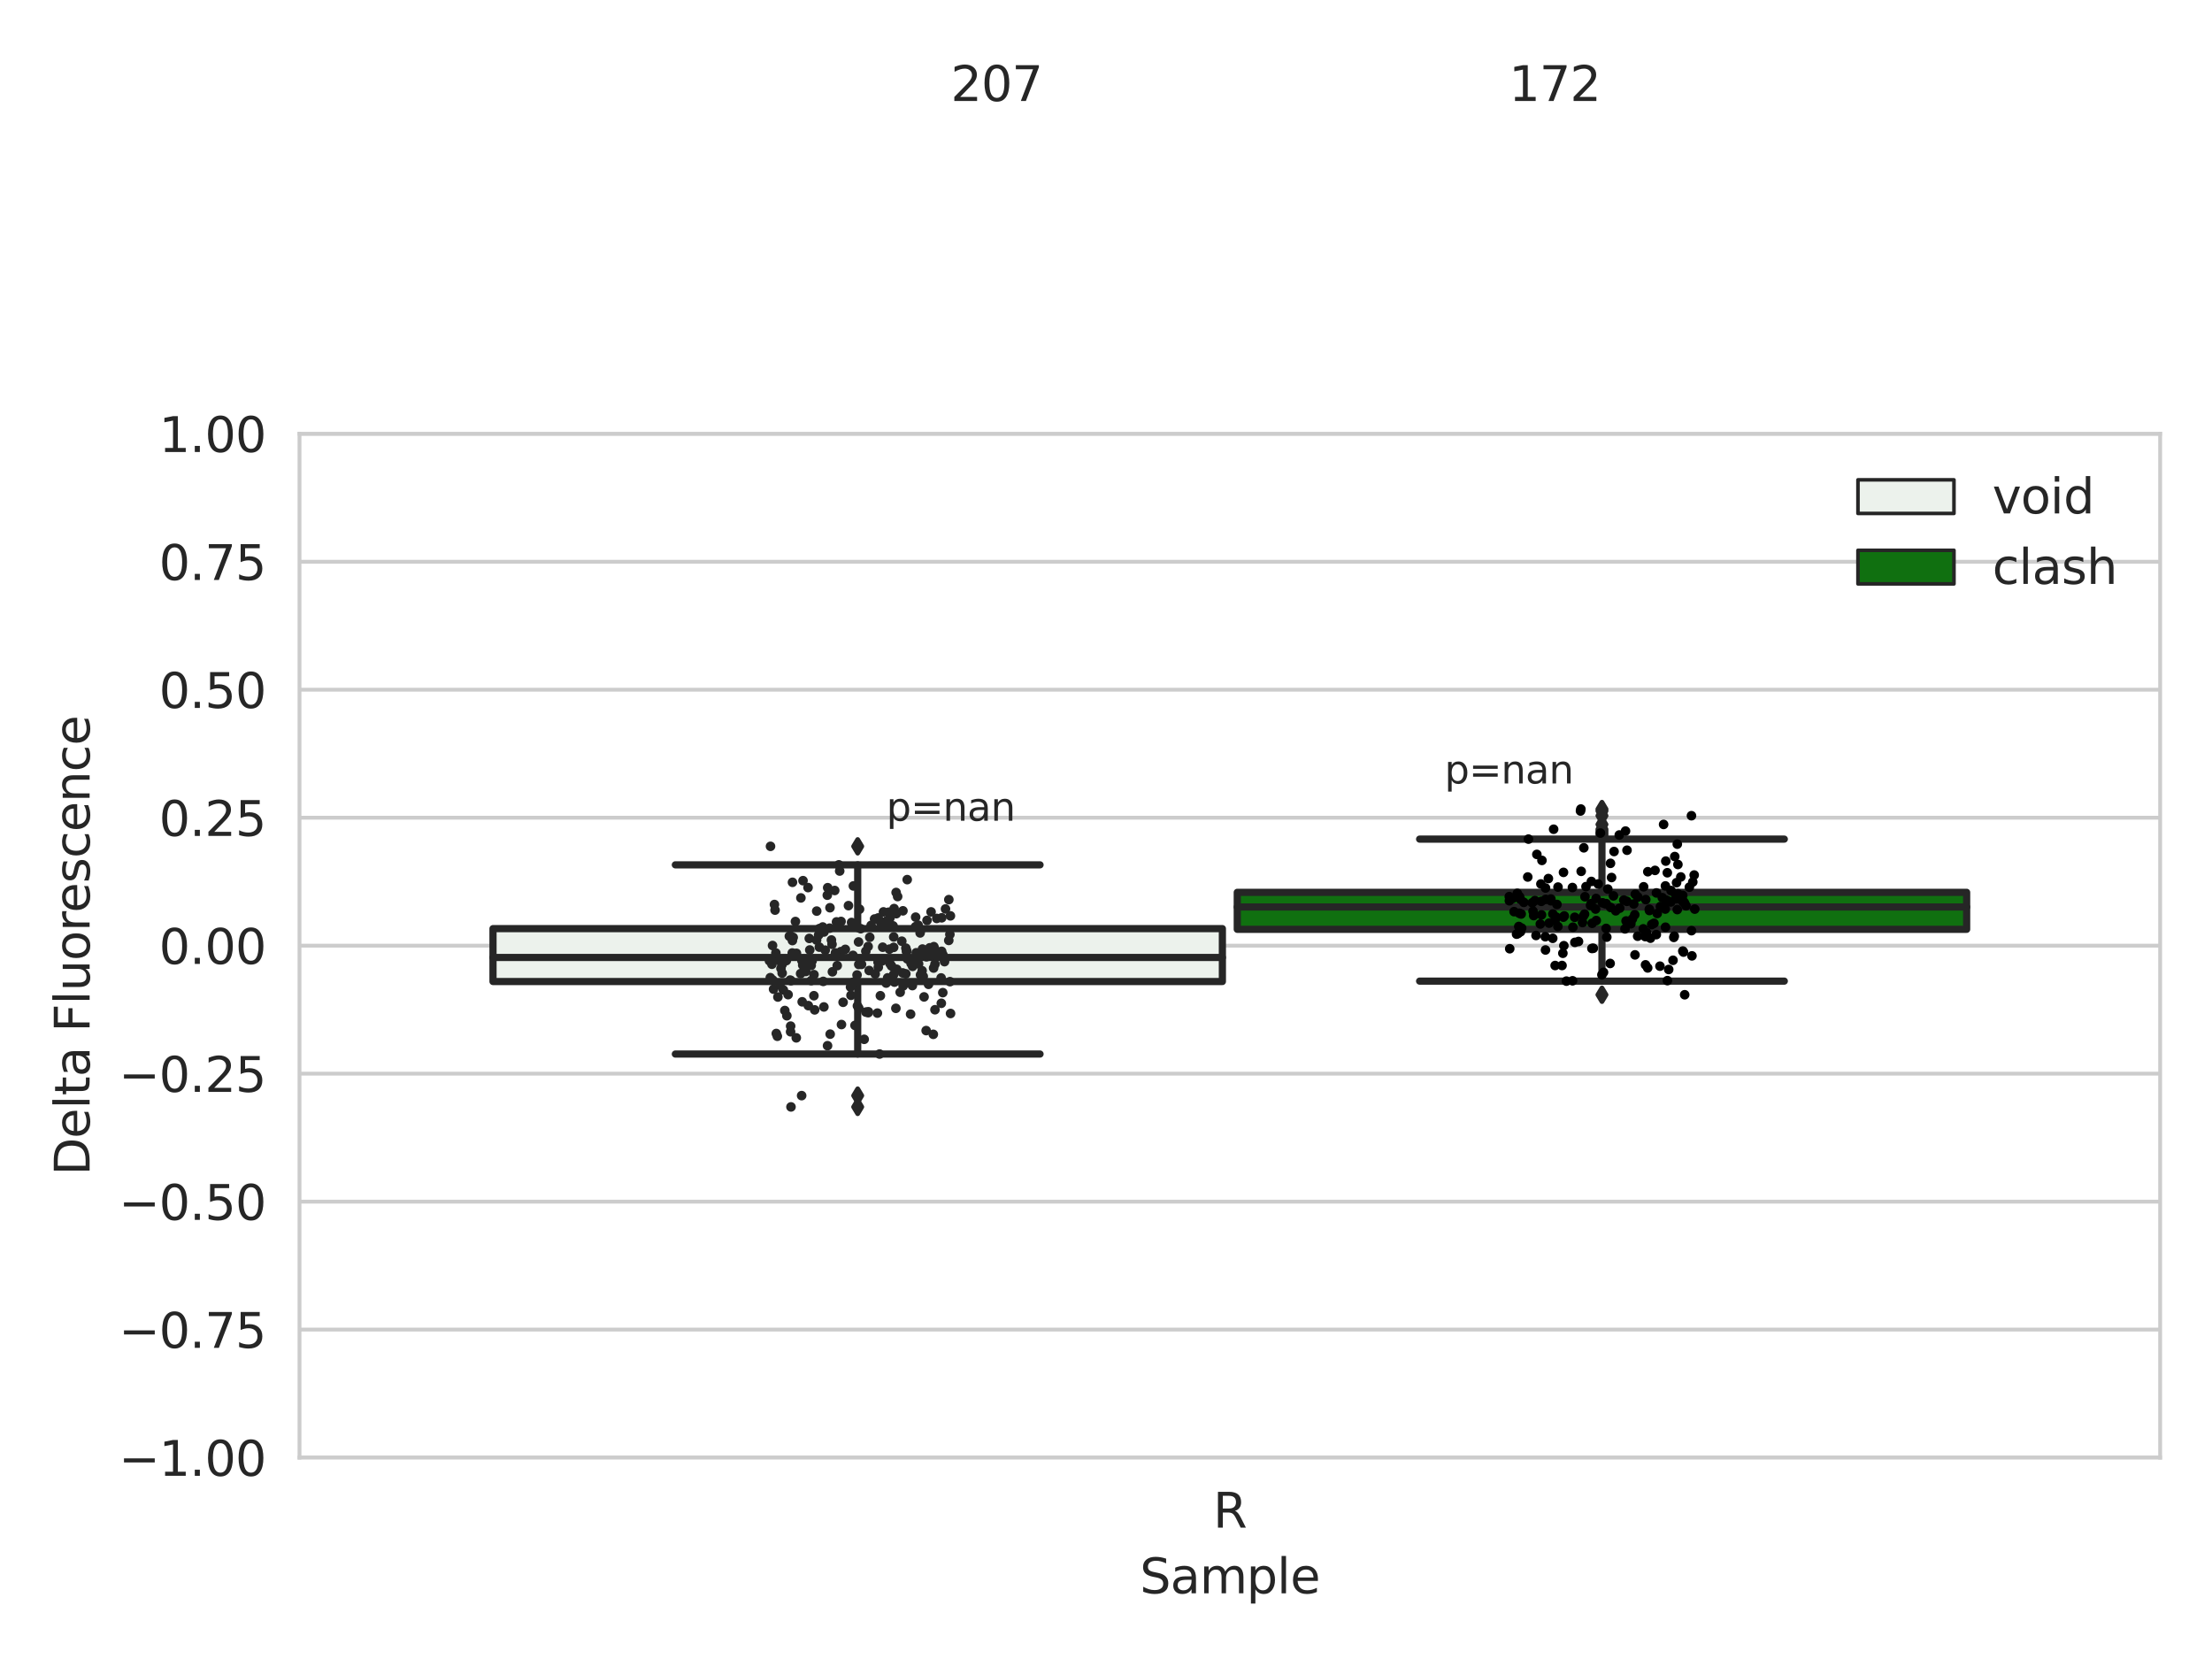 <?xml version="1.0" encoding="utf-8" standalone="no"?>
<!DOCTYPE svg PUBLIC "-//W3C//DTD SVG 1.1//EN"
  "http://www.w3.org/Graphics/SVG/1.1/DTD/svg11.dtd">
<svg xmlns:xlink="http://www.w3.org/1999/xlink" width="460.8pt" height="345.6pt" viewBox="0 0 460.8 345.6" xmlns="http://www.w3.org/2000/svg" version="1.1">
 <defs>
  <style type="text/css">*{stroke-linejoin: round; stroke-linecap: butt}</style>
 </defs>
 <g id="figure_1">
  <g id="patch_1">
   <path d="M 0 345.6 
L 460.8 345.6 
L 460.8 0 
L 0 0 
z
" style="fill: #ffffff"/>
  </g>
  <g id="axes_1">
   <g id="patch_2">
    <path d="M 62.39 303.64 
L 450 303.64 
L 450 90.359 
L 62.39 90.359 
z
" style="fill: #ffffff"/>
   </g>
   <g id="matplotlib.axis_1">
    <g id="xtick_1">
     <g id="text_1">
      <!-- R -->
      <g style="fill: #262626" transform="translate(252.721 318.238)scale(0.1 -0.1)">
       <defs>
        <path id="DejaVuSans-52" d="M 2841 2188 
Q 3044 2119 3236 1894 
Q 3428 1669 3622 1275 
L 4263 0 
L 3584 0 
L 2988 1197 
Q 2756 1666 2539 1819 
Q 2322 1972 1947 1972 
L 1259 1972 
L 1259 0 
L 628 0 
L 628 4666 
L 2053 4666 
Q 2853 4666 3247 4331 
Q 3641 3997 3641 3322 
Q 3641 2881 3436 2590 
Q 3231 2300 2841 2188 
z
M 1259 4147 
L 1259 2491 
L 2053 2491 
Q 2509 2491 2742 2702 
Q 2975 2913 2975 3322 
Q 2975 3731 2742 3939 
Q 2509 4147 2053 4147 
L 1259 4147 
z
" transform="scale(0.016)"/>
       </defs>
       <use xlink:href="#DejaVuSans-52"/>
      </g>
     </g>
    </g>
    <g id="text_2">
     <!-- Sample -->
     <g style="fill: #262626" transform="translate(237.447 331.917)scale(0.1 -0.1)">
      <defs>
       <path id="DejaVuSans-53" d="M 3425 4513 
L 3425 3897 
Q 3066 4069 2747 4153 
Q 2428 4238 2131 4238 
Q 1616 4238 1336 4038 
Q 1056 3838 1056 3469 
Q 1056 3159 1242 3001 
Q 1428 2844 1947 2747 
L 2328 2669 
Q 3034 2534 3370 2195 
Q 3706 1856 3706 1288 
Q 3706 609 3251 259 
Q 2797 -91 1919 -91 
Q 1588 -91 1214 -16 
Q 841 59 441 206 
L 441 856 
Q 825 641 1194 531 
Q 1563 422 1919 422 
Q 2459 422 2753 634 
Q 3047 847 3047 1241 
Q 3047 1584 2836 1778 
Q 2625 1972 2144 2069 
L 1759 2144 
Q 1053 2284 737 2584 
Q 422 2884 422 3419 
Q 422 4038 858 4394 
Q 1294 4750 2059 4750 
Q 2388 4750 2728 4690 
Q 3069 4631 3425 4513 
z
" transform="scale(0.016)"/>
       <path id="DejaVuSans-61" d="M 2194 1759 
Q 1497 1759 1228 1600 
Q 959 1441 959 1056 
Q 959 750 1161 570 
Q 1363 391 1709 391 
Q 2188 391 2477 730 
Q 2766 1069 2766 1631 
L 2766 1759 
L 2194 1759 
z
M 3341 1997 
L 3341 0 
L 2766 0 
L 2766 531 
Q 2569 213 2275 61 
Q 1981 -91 1556 -91 
Q 1019 -91 701 211 
Q 384 513 384 1019 
Q 384 1609 779 1909 
Q 1175 2209 1959 2209 
L 2766 2209 
L 2766 2266 
Q 2766 2663 2505 2880 
Q 2244 3097 1772 3097 
Q 1472 3097 1187 3025 
Q 903 2953 641 2809 
L 641 3341 
Q 956 3463 1253 3523 
Q 1550 3584 1831 3584 
Q 2591 3584 2966 3190 
Q 3341 2797 3341 1997 
z
" transform="scale(0.016)"/>
       <path id="DejaVuSans-6d" d="M 3328 2828 
Q 3544 3216 3844 3400 
Q 4144 3584 4550 3584 
Q 5097 3584 5394 3201 
Q 5691 2819 5691 2113 
L 5691 0 
L 5113 0 
L 5113 2094 
Q 5113 2597 4934 2840 
Q 4756 3084 4391 3084 
Q 3944 3084 3684 2787 
Q 3425 2491 3425 1978 
L 3425 0 
L 2847 0 
L 2847 2094 
Q 2847 2600 2669 2842 
Q 2491 3084 2119 3084 
Q 1678 3084 1418 2786 
Q 1159 2488 1159 1978 
L 1159 0 
L 581 0 
L 581 3500 
L 1159 3500 
L 1159 2956 
Q 1356 3278 1631 3431 
Q 1906 3584 2284 3584 
Q 2666 3584 2933 3390 
Q 3200 3197 3328 2828 
z
" transform="scale(0.016)"/>
       <path id="DejaVuSans-70" d="M 1159 525 
L 1159 -1331 
L 581 -1331 
L 581 3500 
L 1159 3500 
L 1159 2969 
Q 1341 3281 1617 3432 
Q 1894 3584 2278 3584 
Q 2916 3584 3314 3078 
Q 3713 2572 3713 1747 
Q 3713 922 3314 415 
Q 2916 -91 2278 -91 
Q 1894 -91 1617 61 
Q 1341 213 1159 525 
z
M 3116 1747 
Q 3116 2381 2855 2742 
Q 2594 3103 2138 3103 
Q 1681 3103 1420 2742 
Q 1159 2381 1159 1747 
Q 1159 1113 1420 752 
Q 1681 391 2138 391 
Q 2594 391 2855 752 
Q 3116 1113 3116 1747 
z
" transform="scale(0.016)"/>
       <path id="DejaVuSans-6c" d="M 603 4863 
L 1178 4863 
L 1178 0 
L 603 0 
L 603 4863 
z
" transform="scale(0.016)"/>
       <path id="DejaVuSans-65" d="M 3597 1894 
L 3597 1613 
L 953 1613 
Q 991 1019 1311 708 
Q 1631 397 2203 397 
Q 2534 397 2845 478 
Q 3156 559 3463 722 
L 3463 178 
Q 3153 47 2828 -22 
Q 2503 -91 2169 -91 
Q 1331 -91 842 396 
Q 353 884 353 1716 
Q 353 2575 817 3079 
Q 1281 3584 2069 3584 
Q 2775 3584 3186 3129 
Q 3597 2675 3597 1894 
z
M 3022 2063 
Q 3016 2534 2758 2815 
Q 2500 3097 2075 3097 
Q 1594 3097 1305 2825 
Q 1016 2553 972 2059 
L 3022 2063 
z
" transform="scale(0.016)"/>
      </defs>
      <use xlink:href="#DejaVuSans-53"/>
      <use xlink:href="#DejaVuSans-61" x="63.477"/>
      <use xlink:href="#DejaVuSans-6d" x="124.756"/>
      <use xlink:href="#DejaVuSans-70" x="222.168"/>
      <use xlink:href="#DejaVuSans-6c" x="285.645"/>
      <use xlink:href="#DejaVuSans-65" x="313.428"/>
     </g>
    </g>
   </g>
   <g id="matplotlib.axis_2">
    <g id="ytick_1">
     <g id="line2d_1">
      <path d="M 62.39 303.64 
L 450 303.64 
" clip-path="url(#p4e9bcd6552)" style="fill: none; stroke: #cccccc; stroke-width: 0.8; stroke-linecap: round"/>
     </g>
     <g id="text_3">
      <!-- −1.00 -->
      <g style="fill: #262626" transform="translate(24.745 307.439)scale(0.1 -0.1)">
       <defs>
        <path id="DejaVuSans-2212" d="M 678 2272 
L 4684 2272 
L 4684 1741 
L 678 1741 
L 678 2272 
z
" transform="scale(0.016)"/>
        <path id="DejaVuSans-31" d="M 794 531 
L 1825 531 
L 1825 4091 
L 703 3866 
L 703 4441 
L 1819 4666 
L 2450 4666 
L 2450 531 
L 3481 531 
L 3481 0 
L 794 0 
L 794 531 
z
" transform="scale(0.016)"/>
        <path id="DejaVuSans-2e" d="M 684 794 
L 1344 794 
L 1344 0 
L 684 0 
L 684 794 
z
" transform="scale(0.016)"/>
        <path id="DejaVuSans-30" d="M 2034 4250 
Q 1547 4250 1301 3770 
Q 1056 3291 1056 2328 
Q 1056 1369 1301 889 
Q 1547 409 2034 409 
Q 2525 409 2770 889 
Q 3016 1369 3016 2328 
Q 3016 3291 2770 3770 
Q 2525 4250 2034 4250 
z
M 2034 4750 
Q 2819 4750 3233 4129 
Q 3647 3509 3647 2328 
Q 3647 1150 3233 529 
Q 2819 -91 2034 -91 
Q 1250 -91 836 529 
Q 422 1150 422 2328 
Q 422 3509 836 4129 
Q 1250 4750 2034 4750 
z
" transform="scale(0.016)"/>
       </defs>
       <use xlink:href="#DejaVuSans-2212"/>
       <use xlink:href="#DejaVuSans-31" x="83.789"/>
       <use xlink:href="#DejaVuSans-2e" x="147.412"/>
       <use xlink:href="#DejaVuSans-30" x="179.199"/>
       <use xlink:href="#DejaVuSans-30" x="242.822"/>
      </g>
     </g>
    </g>
    <g id="ytick_2">
     <g id="line2d_2">
      <path d="M 62.39 276.98 
L 450 276.98 
" clip-path="url(#p4e9bcd6552)" style="fill: none; stroke: #cccccc; stroke-width: 0.8; stroke-linecap: round"/>
     </g>
     <g id="text_4">
      <!-- −0.75 -->
      <g style="fill: #262626" transform="translate(24.745 280.779)scale(0.1 -0.1)">
       <defs>
        <path id="DejaVuSans-37" d="M 525 4666 
L 3525 4666 
L 3525 4397 
L 1831 0 
L 1172 0 
L 2766 4134 
L 525 4134 
L 525 4666 
z
" transform="scale(0.016)"/>
        <path id="DejaVuSans-35" d="M 691 4666 
L 3169 4666 
L 3169 4134 
L 1269 4134 
L 1269 2991 
Q 1406 3038 1543 3061 
Q 1681 3084 1819 3084 
Q 2600 3084 3056 2656 
Q 3513 2228 3513 1497 
Q 3513 744 3044 326 
Q 2575 -91 1722 -91 
Q 1428 -91 1123 -41 
Q 819 9 494 109 
L 494 744 
Q 775 591 1075 516 
Q 1375 441 1709 441 
Q 2250 441 2565 725 
Q 2881 1009 2881 1497 
Q 2881 1984 2565 2268 
Q 2250 2553 1709 2553 
Q 1456 2553 1204 2497 
Q 953 2441 691 2322 
L 691 4666 
z
" transform="scale(0.016)"/>
       </defs>
       <use xlink:href="#DejaVuSans-2212"/>
       <use xlink:href="#DejaVuSans-30" x="83.789"/>
       <use xlink:href="#DejaVuSans-2e" x="147.412"/>
       <use xlink:href="#DejaVuSans-37" x="179.199"/>
       <use xlink:href="#DejaVuSans-35" x="242.822"/>
      </g>
     </g>
    </g>
    <g id="ytick_3">
     <g id="line2d_3">
      <path d="M 62.39 250.32 
L 450 250.32 
" clip-path="url(#p4e9bcd6552)" style="fill: none; stroke: #cccccc; stroke-width: 0.8; stroke-linecap: round"/>
     </g>
     <g id="text_5">
      <!-- −0.50 -->
      <g style="fill: #262626" transform="translate(24.745 254.119)scale(0.1 -0.1)">
       <use xlink:href="#DejaVuSans-2212"/>
       <use xlink:href="#DejaVuSans-30" x="83.789"/>
       <use xlink:href="#DejaVuSans-2e" x="147.412"/>
       <use xlink:href="#DejaVuSans-35" x="179.199"/>
       <use xlink:href="#DejaVuSans-30" x="242.822"/>
      </g>
     </g>
    </g>
    <g id="ytick_4">
     <g id="line2d_4">
      <path d="M 62.39 223.66 
L 450 223.66 
" clip-path="url(#p4e9bcd6552)" style="fill: none; stroke: #cccccc; stroke-width: 0.8; stroke-linecap: round"/>
     </g>
     <g id="text_6">
      <!-- −0.25 -->
      <g style="fill: #262626" transform="translate(24.745 227.459)scale(0.1 -0.1)">
       <defs>
        <path id="DejaVuSans-32" d="M 1228 531 
L 3431 531 
L 3431 0 
L 469 0 
L 469 531 
Q 828 903 1448 1529 
Q 2069 2156 2228 2338 
Q 2531 2678 2651 2914 
Q 2772 3150 2772 3378 
Q 2772 3750 2511 3984 
Q 2250 4219 1831 4219 
Q 1534 4219 1204 4116 
Q 875 4013 500 3803 
L 500 4441 
Q 881 4594 1212 4672 
Q 1544 4750 1819 4750 
Q 2544 4750 2975 4387 
Q 3406 4025 3406 3419 
Q 3406 3131 3298 2873 
Q 3191 2616 2906 2266 
Q 2828 2175 2409 1742 
Q 1991 1309 1228 531 
z
" transform="scale(0.016)"/>
       </defs>
       <use xlink:href="#DejaVuSans-2212"/>
       <use xlink:href="#DejaVuSans-30" x="83.789"/>
       <use xlink:href="#DejaVuSans-2e" x="147.412"/>
       <use xlink:href="#DejaVuSans-32" x="179.199"/>
       <use xlink:href="#DejaVuSans-35" x="242.822"/>
      </g>
     </g>
    </g>
    <g id="ytick_5">
     <g id="line2d_5">
      <path d="M 62.39 197 
L 450 197 
" clip-path="url(#p4e9bcd6552)" style="fill: none; stroke: #cccccc; stroke-width: 0.8; stroke-linecap: round"/>
     </g>
     <g id="text_7">
      <!-- 0.00 -->
      <g style="fill: #262626" transform="translate(33.124 200.799)scale(0.1 -0.1)">
       <use xlink:href="#DejaVuSans-30"/>
       <use xlink:href="#DejaVuSans-2e" x="63.623"/>
       <use xlink:href="#DejaVuSans-30" x="95.41"/>
       <use xlink:href="#DejaVuSans-30" x="159.033"/>
      </g>
     </g>
    </g>
    <g id="ytick_6">
     <g id="line2d_6">
      <path d="M 62.39 170.34 
L 450 170.34 
" clip-path="url(#p4e9bcd6552)" style="fill: none; stroke: #cccccc; stroke-width: 0.8; stroke-linecap: round"/>
     </g>
     <g id="text_8">
      <!-- 0.25 -->
      <g style="fill: #262626" transform="translate(33.124 174.139)scale(0.1 -0.1)">
       <use xlink:href="#DejaVuSans-30"/>
       <use xlink:href="#DejaVuSans-2e" x="63.623"/>
       <use xlink:href="#DejaVuSans-32" x="95.41"/>
       <use xlink:href="#DejaVuSans-35" x="159.033"/>
      </g>
     </g>
    </g>
    <g id="ytick_7">
     <g id="line2d_7">
      <path d="M 62.39 143.68 
L 450 143.68 
" clip-path="url(#p4e9bcd6552)" style="fill: none; stroke: #cccccc; stroke-width: 0.8; stroke-linecap: round"/>
     </g>
     <g id="text_9">
      <!-- 0.50 -->
      <g style="fill: #262626" transform="translate(33.124 147.479)scale(0.1 -0.1)">
       <use xlink:href="#DejaVuSans-30"/>
       <use xlink:href="#DejaVuSans-2e" x="63.623"/>
       <use xlink:href="#DejaVuSans-35" x="95.41"/>
       <use xlink:href="#DejaVuSans-30" x="159.033"/>
      </g>
     </g>
    </g>
    <g id="ytick_8">
     <g id="line2d_8">
      <path d="M 62.39 117.02 
L 450 117.02 
" clip-path="url(#p4e9bcd6552)" style="fill: none; stroke: #cccccc; stroke-width: 0.8; stroke-linecap: round"/>
     </g>
     <g id="text_10">
      <!-- 0.75 -->
      <g style="fill: #262626" transform="translate(33.124 120.819)scale(0.1 -0.1)">
       <use xlink:href="#DejaVuSans-30"/>
       <use xlink:href="#DejaVuSans-2e" x="63.623"/>
       <use xlink:href="#DejaVuSans-37" x="95.41"/>
       <use xlink:href="#DejaVuSans-35" x="159.033"/>
      </g>
     </g>
    </g>
    <g id="ytick_9">
     <g id="line2d_9">
      <path d="M 62.39 90.359 
L 450 90.359 
" clip-path="url(#p4e9bcd6552)" style="fill: none; stroke: #cccccc; stroke-width: 0.8; stroke-linecap: round"/>
     </g>
     <g id="text_11">
      <!-- 1.00 -->
      <g style="fill: #262626" transform="translate(33.124 94.159)scale(0.1 -0.1)">
       <use xlink:href="#DejaVuSans-31"/>
       <use xlink:href="#DejaVuSans-2e" x="63.623"/>
       <use xlink:href="#DejaVuSans-30" x="95.41"/>
       <use xlink:href="#DejaVuSans-30" x="159.033"/>
      </g>
     </g>
    </g>
    <g id="text_12">
     <!-- Delta Fluorescence -->
     <g style="fill: #262626" transform="translate(18.665 244.866)rotate(-90)scale(0.1 -0.1)">
      <defs>
       <path id="DejaVuSans-44" d="M 1259 4147 
L 1259 519 
L 2022 519 
Q 2988 519 3436 956 
Q 3884 1394 3884 2338 
Q 3884 3275 3436 3711 
Q 2988 4147 2022 4147 
L 1259 4147 
z
M 628 4666 
L 1925 4666 
Q 3281 4666 3915 4102 
Q 4550 3538 4550 2338 
Q 4550 1131 3912 565 
Q 3275 0 1925 0 
L 628 0 
L 628 4666 
z
" transform="scale(0.016)"/>
       <path id="DejaVuSans-74" d="M 1172 4494 
L 1172 3500 
L 2356 3500 
L 2356 3053 
L 1172 3053 
L 1172 1153 
Q 1172 725 1289 603 
Q 1406 481 1766 481 
L 2356 481 
L 2356 0 
L 1766 0 
Q 1100 0 847 248 
Q 594 497 594 1153 
L 594 3053 
L 172 3053 
L 172 3500 
L 594 3500 
L 594 4494 
L 1172 4494 
z
" transform="scale(0.016)"/>
       <path id="DejaVuSans-20" transform="scale(0.016)"/>
       <path id="DejaVuSans-46" d="M 628 4666 
L 3309 4666 
L 3309 4134 
L 1259 4134 
L 1259 2759 
L 3109 2759 
L 3109 2228 
L 1259 2228 
L 1259 0 
L 628 0 
L 628 4666 
z
" transform="scale(0.016)"/>
       <path id="DejaVuSans-75" d="M 544 1381 
L 544 3500 
L 1119 3500 
L 1119 1403 
Q 1119 906 1312 657 
Q 1506 409 1894 409 
Q 2359 409 2629 706 
Q 2900 1003 2900 1516 
L 2900 3500 
L 3475 3500 
L 3475 0 
L 2900 0 
L 2900 538 
Q 2691 219 2414 64 
Q 2138 -91 1772 -91 
Q 1169 -91 856 284 
Q 544 659 544 1381 
z
M 1991 3584 
L 1991 3584 
z
" transform="scale(0.016)"/>
       <path id="DejaVuSans-6f" d="M 1959 3097 
Q 1497 3097 1228 2736 
Q 959 2375 959 1747 
Q 959 1119 1226 758 
Q 1494 397 1959 397 
Q 2419 397 2687 759 
Q 2956 1122 2956 1747 
Q 2956 2369 2687 2733 
Q 2419 3097 1959 3097 
z
M 1959 3584 
Q 2709 3584 3137 3096 
Q 3566 2609 3566 1747 
Q 3566 888 3137 398 
Q 2709 -91 1959 -91 
Q 1206 -91 779 398 
Q 353 888 353 1747 
Q 353 2609 779 3096 
Q 1206 3584 1959 3584 
z
" transform="scale(0.016)"/>
       <path id="DejaVuSans-72" d="M 2631 2963 
Q 2534 3019 2420 3045 
Q 2306 3072 2169 3072 
Q 1681 3072 1420 2755 
Q 1159 2438 1159 1844 
L 1159 0 
L 581 0 
L 581 3500 
L 1159 3500 
L 1159 2956 
Q 1341 3275 1631 3429 
Q 1922 3584 2338 3584 
Q 2397 3584 2469 3576 
Q 2541 3569 2628 3553 
L 2631 2963 
z
" transform="scale(0.016)"/>
       <path id="DejaVuSans-73" d="M 2834 3397 
L 2834 2853 
Q 2591 2978 2328 3040 
Q 2066 3103 1784 3103 
Q 1356 3103 1142 2972 
Q 928 2841 928 2578 
Q 928 2378 1081 2264 
Q 1234 2150 1697 2047 
L 1894 2003 
Q 2506 1872 2764 1633 
Q 3022 1394 3022 966 
Q 3022 478 2636 193 
Q 2250 -91 1575 -91 
Q 1294 -91 989 -36 
Q 684 19 347 128 
L 347 722 
Q 666 556 975 473 
Q 1284 391 1588 391 
Q 1994 391 2212 530 
Q 2431 669 2431 922 
Q 2431 1156 2273 1281 
Q 2116 1406 1581 1522 
L 1381 1569 
Q 847 1681 609 1914 
Q 372 2147 372 2553 
Q 372 3047 722 3315 
Q 1072 3584 1716 3584 
Q 2034 3584 2315 3537 
Q 2597 3491 2834 3397 
z
" transform="scale(0.016)"/>
       <path id="DejaVuSans-63" d="M 3122 3366 
L 3122 2828 
Q 2878 2963 2633 3030 
Q 2388 3097 2138 3097 
Q 1578 3097 1268 2742 
Q 959 2388 959 1747 
Q 959 1106 1268 751 
Q 1578 397 2138 397 
Q 2388 397 2633 464 
Q 2878 531 3122 666 
L 3122 134 
Q 2881 22 2623 -34 
Q 2366 -91 2075 -91 
Q 1284 -91 818 406 
Q 353 903 353 1747 
Q 353 2603 823 3093 
Q 1294 3584 2113 3584 
Q 2378 3584 2631 3529 
Q 2884 3475 3122 3366 
z
" transform="scale(0.016)"/>
       <path id="DejaVuSans-6e" d="M 3513 2113 
L 3513 0 
L 2938 0 
L 2938 2094 
Q 2938 2591 2744 2837 
Q 2550 3084 2163 3084 
Q 1697 3084 1428 2787 
Q 1159 2491 1159 1978 
L 1159 0 
L 581 0 
L 581 3500 
L 1159 3500 
L 1159 2956 
Q 1366 3272 1645 3428 
Q 1925 3584 2291 3584 
Q 2894 3584 3203 3211 
Q 3513 2838 3513 2113 
z
" transform="scale(0.016)"/>
      </defs>
      <use xlink:href="#DejaVuSans-44"/>
      <use xlink:href="#DejaVuSans-65" x="77.002"/>
      <use xlink:href="#DejaVuSans-6c" x="138.525"/>
      <use xlink:href="#DejaVuSans-74" x="166.309"/>
      <use xlink:href="#DejaVuSans-61" x="205.518"/>
      <use xlink:href="#DejaVuSans-20" x="266.797"/>
      <use xlink:href="#DejaVuSans-46" x="298.584"/>
      <use xlink:href="#DejaVuSans-6c" x="356.104"/>
      <use xlink:href="#DejaVuSans-75" x="383.887"/>
      <use xlink:href="#DejaVuSans-6f" x="447.266"/>
      <use xlink:href="#DejaVuSans-72" x="508.447"/>
      <use xlink:href="#DejaVuSans-65" x="547.311"/>
      <use xlink:href="#DejaVuSans-73" x="608.834"/>
      <use xlink:href="#DejaVuSans-63" x="660.934"/>
      <use xlink:href="#DejaVuSans-65" x="715.914"/>
      <use xlink:href="#DejaVuSans-6e" x="777.438"/>
      <use xlink:href="#DejaVuSans-63" x="840.816"/>
      <use xlink:href="#DejaVuSans-65" x="895.797"/>
     </g>
    </g>
   </g>
   <g id="patch_3">
    <path d="M 102.701 204.469 
L 254.645 204.469 
L 254.645 193.448 
L 102.701 193.448 
L 102.701 204.469 
z
" clip-path="url(#p4e9bcd6552)" style="fill: #ecf2ec; stroke: #262626; stroke-width: 1.5; stroke-linejoin: miter"/>
   </g>
   <g id="patch_4">
    <path d="M 257.745 193.593 
L 409.689 193.593 
L 409.689 185.888 
L 257.745 185.888 
L 257.745 193.593 
z
" clip-path="url(#p4e9bcd6552)" style="fill: #107010; stroke: #262626; stroke-width: 1.5; stroke-linejoin: miter"/>
   </g>
   <g id="patch_5">
    <path d="M 256.195 197 
L 256.195 197 
L 256.195 197 
L 256.195 197 
z
" clip-path="url(#p4e9bcd6552)" style="fill: #ecf2ec; stroke: #262626; stroke-width: 0.75; stroke-linejoin: miter"/>
   </g>
   <g id="patch_6">
    <path d="M 256.195 197 
L 256.195 197 
L 256.195 197 
L 256.195 197 
z
" clip-path="url(#p4e9bcd6552)" style="fill: #107010; stroke: #262626; stroke-width: 0.75; stroke-linejoin: miter"/>
   </g>
   <g id="PathCollection_1"/>
   <g id="PathCollection_2"/>
   <g id="line2d_10">
    <path d="M 178.673 204.469 
L 178.673 219.575 
" clip-path="url(#p4e9bcd6552)" style="fill: none; stroke: #262626; stroke-width: 1.5; stroke-linecap: round"/>
   </g>
   <g id="line2d_11">
    <path d="M 178.673 193.448 
L 178.673 180.162 
" clip-path="url(#p4e9bcd6552)" style="fill: none; stroke: #262626; stroke-width: 1.5; stroke-linecap: round"/>
   </g>
   <g id="line2d_12">
    <path d="M 140.687 219.575 
L 216.659 219.575 
" clip-path="url(#p4e9bcd6552)" style="fill: none; stroke: #262626; stroke-width: 1.5; stroke-linecap: round"/>
   </g>
   <g id="line2d_13">
    <path d="M 140.687 180.162 
L 216.659 180.162 
" clip-path="url(#p4e9bcd6552)" style="fill: none; stroke: #262626; stroke-width: 1.5; stroke-linecap: round"/>
   </g>
   <g id="line2d_14">
    <defs>
     <path id="mfd5cb1ed97" d="M -0 1.414 
L 0.849 0 
L 0 -1.414 
L -0.849 -0 
z
" style="stroke: #262626; stroke-linejoin: miter"/>
    </defs>
    <g clip-path="url(#p4e9bcd6552)">
     <use xlink:href="#mfd5cb1ed97" x="178.673" y="228.237" style="fill: #262626; stroke: #262626; stroke-linejoin: miter"/>
     <use xlink:href="#mfd5cb1ed97" x="178.673" y="230.59" style="fill: #262626; stroke: #262626; stroke-linejoin: miter"/>
     <use xlink:href="#mfd5cb1ed97" x="178.673" y="176.307" style="fill: #262626; stroke: #262626; stroke-linejoin: miter"/>
    </g>
   </g>
   <g id="line2d_15">
    <path d="M 333.717 193.593 
L 333.717 204.385 
" clip-path="url(#p4e9bcd6552)" style="fill: none; stroke: #262626; stroke-width: 1.5; stroke-linecap: round"/>
   </g>
   <g id="line2d_16">
    <path d="M 333.717 185.888 
L 333.717 174.803 
" clip-path="url(#p4e9bcd6552)" style="fill: none; stroke: #262626; stroke-width: 1.5; stroke-linecap: round"/>
   </g>
   <g id="line2d_17">
    <path d="M 295.731 204.385 
L 371.703 204.385 
" clip-path="url(#p4e9bcd6552)" style="fill: none; stroke: #262626; stroke-width: 1.5; stroke-linecap: round"/>
   </g>
   <g id="line2d_18">
    <path d="M 295.731 174.803 
L 371.703 174.803 
" clip-path="url(#p4e9bcd6552)" style="fill: none; stroke: #262626; stroke-width: 1.5; stroke-linecap: round"/>
   </g>
   <g id="line2d_19">
    <g clip-path="url(#p4e9bcd6552)">
     <use xlink:href="#mfd5cb1ed97" x="333.717" y="207.225" style="fill: #262626; stroke: #262626; stroke-linejoin: miter"/>
     <use xlink:href="#mfd5cb1ed97" x="333.717" y="168.942" style="fill: #262626; stroke: #262626; stroke-linejoin: miter"/>
     <use xlink:href="#mfd5cb1ed97" x="333.717" y="168.539" style="fill: #262626; stroke: #262626; stroke-linejoin: miter"/>
     <use xlink:href="#mfd5cb1ed97" x="333.717" y="169.927" style="fill: #262626; stroke: #262626; stroke-linejoin: miter"/>
     <use xlink:href="#mfd5cb1ed97" x="333.717" y="173.943" style="fill: #262626; stroke: #262626; stroke-linejoin: miter"/>
     <use xlink:href="#mfd5cb1ed97" x="333.717" y="173.126" style="fill: #262626; stroke: #262626; stroke-linejoin: miter"/>
     <use xlink:href="#mfd5cb1ed97" x="333.717" y="172.745" style="fill: #262626; stroke: #262626; stroke-linejoin: miter"/>
     <use xlink:href="#mfd5cb1ed97" x="333.717" y="173.545" style="fill: #262626; stroke: #262626; stroke-linejoin: miter"/>
     <use xlink:href="#mfd5cb1ed97" x="333.717" y="171.745" style="fill: #262626; stroke: #262626; stroke-linejoin: miter"/>
    </g>
   </g>
   <g id="line2d_20">
    <path d="M 102.701 199.463 
L 254.645 199.463 
" clip-path="url(#p4e9bcd6552)" style="fill: none; stroke: #262626; stroke-width: 1.5; stroke-linecap: round"/>
   </g>
   <g id="line2d_21">
    <path d="M 257.745 188.944 
L 409.689 188.944 
" clip-path="url(#p4e9bcd6552)" style="fill: none; stroke: #262626; stroke-width: 1.5; stroke-linecap: round"/>
   </g>
   <g id="patch_7">
    <path d="M 62.39 303.64 
L 62.39 90.359 
" style="fill: none; stroke: #cccccc; stroke-width: 0.8; stroke-linejoin: miter; stroke-linecap: square"/>
   </g>
   <g id="patch_8">
    <path d="M 450 303.64 
L 450 90.359 
" style="fill: none; stroke: #cccccc; stroke-width: 0.8; stroke-linejoin: miter; stroke-linecap: square"/>
   </g>
   <g id="patch_9">
    <path d="M 62.39 303.64 
L 450 303.64 
" style="fill: none; stroke: #cccccc; stroke-width: 0.8; stroke-linejoin: miter; stroke-linecap: square"/>
   </g>
   <g id="patch_10">
    <path d="M 62.39 90.359 
L 450 90.359 
" style="fill: none; stroke: #cccccc; stroke-width: 0.8; stroke-linejoin: miter; stroke-linecap: square"/>
   </g>
   <g id="PathCollection_3">
    <defs>
     <path id="C0_0_56fe691535" d="M 0 1 
C 0.265 1 0.52 0.895 0.707 0.707 
C 0.895 0.52 1 0.265 1 -0 
C 1 -0.265 0.895 -0.52 0.707 -0.707 
C 0.52 -0.895 0.265 -1 0 -1 
C -0.265 -1 -0.52 -0.895 -0.707 -0.707 
C -0.895 -0.52 -1 -0.265 -1 0 
C -1 0.265 -0.895 0.52 -0.707 0.707 
C -0.52 0.895 -0.265 1 0 1 
z
"/>
    </defs>
    <g clip-path="url(#p4e9bcd6552)">
     <use xlink:href="#C0_0_56fe691535" x="174.744" y="180.162" style="fill: #262626"/>
    </g>
    <g clip-path="url(#p4e9bcd6552)">
     <use xlink:href="#C0_0_56fe691535" x="188.989" y="183.242" style="fill: #262626"/>
    </g>
    <g clip-path="url(#p4e9bcd6552)">
     <use xlink:href="#C0_0_56fe691535" x="193.96" y="189.964" style="fill: #262626"/>
    </g>
    <g clip-path="url(#p4e9bcd6552)">
     <use xlink:href="#C0_0_56fe691535" x="193.15" y="198.498" style="fill: #262626"/>
    </g>
    <g clip-path="url(#p4e9bcd6552)">
     <use xlink:href="#C0_0_56fe691535" x="194.426" y="215.471" style="fill: #262626"/>
    </g>
    <g clip-path="url(#p4e9bcd6552)">
     <use xlink:href="#C0_0_56fe691535" x="178.85" y="196.224" style="fill: #262626"/>
    </g>
    <g clip-path="url(#p4e9bcd6552)">
     <use xlink:href="#C0_0_56fe691535" x="162.693" y="201.757" style="fill: #262626"/>
    </g>
    <g clip-path="url(#p4e9bcd6552)">
     <use xlink:href="#C0_0_56fe691535" x="198.016" y="211.128" style="fill: #262626"/>
    </g>
    <g clip-path="url(#p4e9bcd6552)">
     <use xlink:href="#C0_0_56fe691535" x="174.41" y="201.157" style="fill: #262626"/>
    </g>
    <g clip-path="url(#p4e9bcd6552)">
     <use xlink:href="#C0_0_56fe691535" x="168.371" y="199.86" style="fill: #262626"/>
    </g>
    <g clip-path="url(#p4e9bcd6552)">
     <use xlink:href="#C0_0_56fe691535" x="167.051" y="200.128" style="fill: #262626"/>
    </g>
    <g clip-path="url(#p4e9bcd6552)">
     <use xlink:href="#C0_0_56fe691535" x="172.423" y="184.923" style="fill: #262626"/>
    </g>
    <g clip-path="url(#p4e9bcd6552)">
     <use xlink:href="#C0_0_56fe691535" x="167.222" y="201.052" style="fill: #262626"/>
    </g>
    <g clip-path="url(#p4e9bcd6552)">
     <use xlink:href="#C0_0_56fe691535" x="194.488" y="201.658" style="fill: #262626"/>
    </g>
    <g clip-path="url(#p4e9bcd6552)">
     <use xlink:href="#C0_0_56fe691535" x="175.294" y="213.432" style="fill: #262626"/>
    </g>
    <g clip-path="url(#p4e9bcd6552)">
     <use xlink:href="#C0_0_56fe691535" x="192.247" y="199.085" style="fill: #262626"/>
    </g>
    <g clip-path="url(#p4e9bcd6552)">
     <use xlink:href="#C0_0_56fe691535" x="168.991" y="204.283" style="fill: #262626"/>
    </g>
    <g clip-path="url(#p4e9bcd6552)">
     <use xlink:href="#C0_0_56fe691535" x="164.696" y="214.935" style="fill: #262626"/>
    </g>
    <g clip-path="url(#p4e9bcd6552)">
     <use xlink:href="#C0_0_56fe691535" x="181.064" y="202.179" style="fill: #262626"/>
    </g>
    <g clip-path="url(#p4e9bcd6552)">
     <use xlink:href="#C0_0_56fe691535" x="171.651" y="194.149" style="fill: #262626"/>
    </g>
    <g clip-path="url(#p4e9bcd6552)">
     <use xlink:href="#C0_0_56fe691535" x="167.282" y="183.458" style="fill: #262626"/>
    </g>
    <g clip-path="url(#p4e9bcd6552)">
     <use xlink:href="#C0_0_56fe691535" x="185.687" y="204.131" style="fill: #262626"/>
    </g>
    <g clip-path="url(#p4e9bcd6552)">
     <use xlink:href="#C0_0_56fe691535" x="182.324" y="202.889" style="fill: #262626"/>
    </g>
    <g clip-path="url(#p4e9bcd6552)">
     <use xlink:href="#C0_0_56fe691535" x="169.18" y="200.17" style="fill: #262626"/>
    </g>
    <g clip-path="url(#p4e9bcd6552)">
     <use xlink:href="#C0_0_56fe691535" x="186.176" y="195.185" style="fill: #262626"/>
    </g>
    <g clip-path="url(#p4e9bcd6552)">
     <use xlink:href="#C0_0_56fe691535" x="160.464" y="203.662" style="fill: #262626"/>
    </g>
    <g clip-path="url(#p4e9bcd6552)">
     <use xlink:href="#C0_0_56fe691535" x="181.186" y="195.254" style="fill: #262626"/>
    </g>
    <g clip-path="url(#p4e9bcd6552)">
     <use xlink:href="#C0_0_56fe691535" x="161.717" y="215.298" style="fill: #262626"/>
    </g>
    <g clip-path="url(#p4e9bcd6552)">
     <use xlink:href="#C0_0_56fe691535" x="188.71" y="197.517" style="fill: #262626"/>
    </g>
    <g clip-path="url(#p4e9bcd6552)">
     <use xlink:href="#C0_0_56fe691535" x="194.681" y="197.636" style="fill: #262626"/>
    </g>
    <g clip-path="url(#p4e9bcd6552)">
     <use xlink:href="#C0_0_56fe691535" x="194.538" y="197.206" style="fill: #262626"/>
    </g>
    <g clip-path="url(#p4e9bcd6552)">
     <use xlink:href="#C0_0_56fe691535" x="188.892" y="198.092" style="fill: #262626"/>
    </g>
    <g clip-path="url(#p4e9bcd6552)">
     <use xlink:href="#C0_0_56fe691535" x="192.937" y="214.69" style="fill: #262626"/>
    </g>
    <g clip-path="url(#p4e9bcd6552)">
     <use xlink:href="#C0_0_56fe691535" x="196.092" y="209.005" style="fill: #262626"/>
    </g>
    <g clip-path="url(#p4e9bcd6552)">
     <use xlink:href="#C0_0_56fe691535" x="169.552" y="207.426" style="fill: #262626"/>
    </g>
    <g clip-path="url(#p4e9bcd6552)">
     <use xlink:href="#C0_0_56fe691535" x="187.527" y="206.702" style="fill: #262626"/>
    </g>
    <g clip-path="url(#p4e9bcd6552)">
     <use xlink:href="#C0_0_56fe691535" x="171.391" y="193.109" style="fill: #262626"/>
    </g>
    <g clip-path="url(#p4e9bcd6552)">
     <use xlink:href="#C0_0_56fe691535" x="160.511" y="176.307" style="fill: #262626"/>
    </g>
    <g clip-path="url(#p4e9bcd6552)">
     <use xlink:href="#C0_0_56fe691535" x="162.368" y="200.126" style="fill: #262626"/>
    </g>
    <g clip-path="url(#p4e9bcd6552)">
     <use xlink:href="#C0_0_56fe691535" x="165.088" y="183.802" style="fill: #262626"/>
    </g>
    <g clip-path="url(#p4e9bcd6552)">
     <use xlink:href="#C0_0_56fe691535" x="179.057" y="189.403" style="fill: #262626"/>
    </g>
    <g clip-path="url(#p4e9bcd6552)">
     <use xlink:href="#C0_0_56fe691535" x="168.591" y="195.488" style="fill: #262626"/>
    </g>
    <g clip-path="url(#p4e9bcd6552)">
     <use xlink:href="#C0_0_56fe691535" x="164.437" y="195.028" style="fill: #262626"/>
    </g>
    <g clip-path="url(#p4e9bcd6552)">
     <use xlink:href="#C0_0_56fe691535" x="186.629" y="210.051" style="fill: #262626"/>
    </g>
    <g clip-path="url(#p4e9bcd6552)">
     <use xlink:href="#C0_0_56fe691535" x="174.923" y="181.451" style="fill: #262626"/>
    </g>
    <g clip-path="url(#p4e9bcd6552)">
     <use xlink:href="#C0_0_56fe691535" x="191.359" y="200.792" style="fill: #262626"/>
    </g>
    <g clip-path="url(#p4e9bcd6552)">
     <use xlink:href="#C0_0_56fe691535" x="193.675" y="197.446" style="fill: #262626"/>
    </g>
    <g clip-path="url(#p4e9bcd6552)">
     <use xlink:href="#C0_0_56fe691535" x="165.918" y="198.595" style="fill: #262626"/>
    </g>
    <g clip-path="url(#p4e9bcd6552)">
     <use xlink:href="#C0_0_56fe691535" x="188.042" y="202.675" style="fill: #262626"/>
    </g>
    <g clip-path="url(#p4e9bcd6552)">
     <use xlink:href="#C0_0_56fe691535" x="197.647" y="195.904" style="fill: #262626"/>
    </g>
    <g clip-path="url(#p4e9bcd6552)">
     <use xlink:href="#C0_0_56fe691535" x="178.898" y="209.998" style="fill: #262626"/>
    </g>
    <g clip-path="url(#p4e9bcd6552)">
     <use xlink:href="#C0_0_56fe691535" x="191.74" y="193.895" style="fill: #262626"/>
    </g>
    <g clip-path="url(#p4e9bcd6552)">
     <use xlink:href="#C0_0_56fe691535" x="173.324" y="196.721" style="fill: #262626"/>
    </g>
    <g clip-path="url(#p4e9bcd6552)">
     <use xlink:href="#C0_0_56fe691535" x="160.934" y="196.968" style="fill: #262626"/>
    </g>
    <g clip-path="url(#p4e9bcd6552)">
     <use xlink:href="#C0_0_56fe691535" x="186.809" y="201.921" style="fill: #262626"/>
    </g>
    <g clip-path="url(#p4e9bcd6552)">
     <use xlink:href="#C0_0_56fe691535" x="167.111" y="208.694" style="fill: #262626"/>
    </g>
    <g clip-path="url(#p4e9bcd6552)">
     <use xlink:href="#C0_0_56fe691535" x="193.119" y="191.735" style="fill: #262626"/>
    </g>
    <g clip-path="url(#p4e9bcd6552)">
     <use xlink:href="#C0_0_56fe691535" x="182.778" y="211.048" style="fill: #262626"/>
    </g>
    <g clip-path="url(#p4e9bcd6552)">
     <use xlink:href="#C0_0_56fe691535" x="196.965" y="189.352" style="fill: #262626"/>
    </g>
    <g clip-path="url(#p4e9bcd6552)">
     <use xlink:href="#C0_0_56fe691535" x="164.776" y="204.299" style="fill: #262626"/>
    </g>
    <g clip-path="url(#p4e9bcd6552)">
     <use xlink:href="#C0_0_56fe691535" x="183.231" y="219.575" style="fill: #262626"/>
    </g>
    <g clip-path="url(#p4e9bcd6552)">
     <use xlink:href="#C0_0_56fe691535" x="193.429" y="205.054" style="fill: #262626"/>
    </g>
    <g clip-path="url(#p4e9bcd6552)">
     <use xlink:href="#C0_0_56fe691535" x="192.167" y="197.703" style="fill: #262626"/>
    </g>
    <g clip-path="url(#p4e9bcd6552)">
     <use xlink:href="#C0_0_56fe691535" x="165.075" y="195.937" style="fill: #262626"/>
    </g>
    <g clip-path="url(#p4e9bcd6552)">
     <use xlink:href="#C0_0_56fe691535" x="164.692" y="194.982" style="fill: #262626"/>
    </g>
    <g clip-path="url(#p4e9bcd6552)">
     <use xlink:href="#C0_0_56fe691535" x="195.139" y="191.329" style="fill: #262626"/>
    </g>
    <g clip-path="url(#p4e9bcd6552)">
     <use xlink:href="#C0_0_56fe691535" x="177.179" y="205.617" style="fill: #262626"/>
    </g>
    <g clip-path="url(#p4e9bcd6552)">
     <use xlink:href="#C0_0_56fe691535" x="160.806" y="200.872" style="fill: #262626"/>
    </g>
    <g clip-path="url(#p4e9bcd6552)">
     <use xlink:href="#C0_0_56fe691535" x="169.714" y="210.377" style="fill: #262626"/>
    </g>
    <g clip-path="url(#p4e9bcd6552)">
     <use xlink:href="#C0_0_56fe691535" x="180.903" y="210.769" style="fill: #262626"/>
    </g>
    <g clip-path="url(#p4e9bcd6552)">
     <use xlink:href="#C0_0_56fe691535" x="196.163" y="198.18" style="fill: #262626"/>
    </g>
    <g clip-path="url(#p4e9bcd6552)">
     <use xlink:href="#C0_0_56fe691535" x="171.914" y="197.937" style="fill: #262626"/>
    </g>
    <g clip-path="url(#p4e9bcd6552)">
     <use xlink:href="#C0_0_56fe691535" x="196.179" y="191.196" style="fill: #262626"/>
    </g>
    <g clip-path="url(#p4e9bcd6552)">
     <use xlink:href="#C0_0_56fe691535" x="191.274" y="192.724" style="fill: #262626"/>
    </g>
    <g clip-path="url(#p4e9bcd6552)">
     <use xlink:href="#C0_0_56fe691535" x="163.917" y="211.597" style="fill: #262626"/>
    </g>
    <g clip-path="url(#p4e9bcd6552)">
     <use xlink:href="#C0_0_56fe691535" x="195.208" y="198.387" style="fill: #262626"/>
    </g>
    <g clip-path="url(#p4e9bcd6552)">
     <use xlink:href="#C0_0_56fe691535" x="184.744" y="191.812" style="fill: #262626"/>
    </g>
    <g clip-path="url(#p4e9bcd6552)">
     <use xlink:href="#C0_0_56fe691535" x="185.273" y="197.729" style="fill: #262626"/>
    </g>
    <g clip-path="url(#p4e9bcd6552)">
     <use xlink:href="#C0_0_56fe691535" x="162.935" y="200.908" style="fill: #262626"/>
    </g>
    <g clip-path="url(#p4e9bcd6552)">
     <use xlink:href="#C0_0_56fe691535" x="186.68" y="185.918" style="fill: #262626"/>
    </g>
    <g clip-path="url(#p4e9bcd6552)">
     <use xlink:href="#C0_0_56fe691535" x="180.373" y="210.834" style="fill: #262626"/>
    </g>
    <g clip-path="url(#p4e9bcd6552)">
     <use xlink:href="#C0_0_56fe691535" x="190.747" y="191.06" style="fill: #262626"/>
    </g>
    <g clip-path="url(#p4e9bcd6552)">
     <use xlink:href="#C0_0_56fe691535" x="170.683" y="197.305" style="fill: #262626"/>
    </g>
    <g clip-path="url(#p4e9bcd6552)">
     <use xlink:href="#C0_0_56fe691535" x="182.953" y="191.221" style="fill: #262626"/>
    </g>
    <g clip-path="url(#p4e9bcd6552)">
     <use xlink:href="#C0_0_56fe691535" x="183.741" y="200.179" style="fill: #262626"/>
    </g>
    <g clip-path="url(#p4e9bcd6552)">
     <use xlink:href="#C0_0_56fe691535" x="178.9" y="200.917" style="fill: #262626"/>
    </g>
    <g clip-path="url(#p4e9bcd6552)">
     <use xlink:href="#C0_0_56fe691535" x="194.774" y="210.348" style="fill: #262626"/>
    </g>
    <g clip-path="url(#p4e9bcd6552)">
     <use xlink:href="#C0_0_56fe691535" x="166.784" y="202.82" style="fill: #262626"/>
    </g>
    <g clip-path="url(#p4e9bcd6552)">
     <use xlink:href="#C0_0_56fe691535" x="172.345" y="186.483" style="fill: #262626"/>
    </g>
    <g clip-path="url(#p4e9bcd6552)">
     <use xlink:href="#C0_0_56fe691535" x="171.498" y="204.442" style="fill: #262626"/>
    </g>
    <g clip-path="url(#p4e9bcd6552)">
     <use xlink:href="#C0_0_56fe691535" x="186.716" y="190.338" style="fill: #262626"/>
    </g>
    <g clip-path="url(#p4e9bcd6552)">
     <use xlink:href="#C0_0_56fe691535" x="189.798" y="200.718" style="fill: #262626"/>
    </g>
    <g clip-path="url(#p4e9bcd6552)">
     <use xlink:href="#C0_0_56fe691535" x="197.902" y="204.497" style="fill: #262626"/>
    </g>
    <g clip-path="url(#p4e9bcd6552)">
     <use xlink:href="#C0_0_56fe691535" x="185.726" y="201.238" style="fill: #262626"/>
    </g>
    <g clip-path="url(#p4e9bcd6552)">
     <use xlink:href="#C0_0_56fe691535" x="173.407" y="202.446" style="fill: #262626"/>
    </g>
    <g clip-path="url(#p4e9bcd6552)">
     <use xlink:href="#C0_0_56fe691535" x="185.375" y="191.266" style="fill: #262626"/>
    </g>
    <g clip-path="url(#p4e9bcd6552)">
     <use xlink:href="#C0_0_56fe691535" x="173.2" y="195.824" style="fill: #262626"/>
    </g>
    <g clip-path="url(#p4e9bcd6552)">
     <use xlink:href="#C0_0_56fe691535" x="178.539" y="203.106" style="fill: #262626"/>
    </g>
    <g clip-path="url(#p4e9bcd6552)">
     <use xlink:href="#C0_0_56fe691535" x="197.877" y="194.656" style="fill: #262626"/>
    </g>
    <g clip-path="url(#p4e9bcd6552)">
     <use xlink:href="#C0_0_56fe691535" x="182.965" y="201.492" style="fill: #262626"/>
    </g>
    <g clip-path="url(#p4e9bcd6552)">
     <use xlink:href="#C0_0_56fe691535" x="184.607" y="204.792" style="fill: #262626"/>
    </g>
    <g clip-path="url(#p4e9bcd6552)">
     <use xlink:href="#C0_0_56fe691535" x="190.717" y="193.054" style="fill: #262626"/>
    </g>
    <g clip-path="url(#p4e9bcd6552)">
     <use xlink:href="#C0_0_56fe691535" x="192.999" y="199.315" style="fill: #262626"/>
    </g>
    <g clip-path="url(#p4e9bcd6552)">
     <use xlink:href="#C0_0_56fe691535" x="182.918" y="200.456" style="fill: #262626"/>
    </g>
    <g clip-path="url(#p4e9bcd6552)">
     <use xlink:href="#C0_0_56fe691535" x="165.879" y="216.201" style="fill: #262626"/>
    </g>
    <g clip-path="url(#p4e9bcd6552)">
     <use xlink:href="#C0_0_56fe691535" x="186.995" y="186.768" style="fill: #262626"/>
    </g>
    <g clip-path="url(#p4e9bcd6552)">
     <use xlink:href="#C0_0_56fe691535" x="183.398" y="207.428" style="fill: #262626"/>
    </g>
    <g clip-path="url(#p4e9bcd6552)">
     <use xlink:href="#C0_0_56fe691535" x="197.989" y="190.789" style="fill: #262626"/>
    </g>
    <g clip-path="url(#p4e9bcd6552)">
     <use xlink:href="#C0_0_56fe691535" x="161.332" y="188.425" style="fill: #262626"/>
    </g>
    <g clip-path="url(#p4e9bcd6552)">
     <use xlink:href="#C0_0_56fe691535" x="176.097" y="197.77" style="fill: #262626"/>
    </g>
    <g clip-path="url(#p4e9bcd6552)">
     <use xlink:href="#C0_0_56fe691535" x="173.876" y="199.187" style="fill: #262626"/>
    </g>
    <g clip-path="url(#p4e9bcd6552)">
     <use xlink:href="#C0_0_56fe691535" x="161.459" y="189.592" style="fill: #262626"/>
    </g>
    <g clip-path="url(#p4e9bcd6552)">
     <use xlink:href="#C0_0_56fe691535" x="163.187" y="206.221" style="fill: #262626"/>
    </g>
    <g clip-path="url(#p4e9bcd6552)">
     <use xlink:href="#C0_0_56fe691535" x="186.194" y="202.962" style="fill: #262626"/>
    </g>
    <g clip-path="url(#p4e9bcd6552)">
     <use xlink:href="#C0_0_56fe691535" x="165.042" y="198.524" style="fill: #262626"/>
    </g>
    <g clip-path="url(#p4e9bcd6552)">
     <use xlink:href="#C0_0_56fe691535" x="175.209" y="191.957" style="fill: #262626"/>
    </g>
    <g clip-path="url(#p4e9bcd6552)">
     <use xlink:href="#C0_0_56fe691535" x="160.286" y="200.143" style="fill: #262626"/>
    </g>
    <g clip-path="url(#p4e9bcd6552)">
     <use xlink:href="#C0_0_56fe691535" x="168.988" y="201.117" style="fill: #262626"/>
    </g>
    <g clip-path="url(#p4e9bcd6552)">
     <use xlink:href="#C0_0_56fe691535" x="192.33" y="203.405" style="fill: #262626"/>
    </g>
    <g clip-path="url(#p4e9bcd6552)">
     <use xlink:href="#C0_0_56fe691535" x="177.693" y="199.021" style="fill: #262626"/>
    </g>
    <g clip-path="url(#p4e9bcd6552)">
     <use xlink:href="#C0_0_56fe691535" x="190.118" y="201.311" style="fill: #262626"/>
    </g>
    <g clip-path="url(#p4e9bcd6552)">
     <use xlink:href="#C0_0_56fe691535" x="170.533" y="194.778" style="fill: #262626"/>
    </g>
    <g clip-path="url(#p4e9bcd6552)">
     <use xlink:href="#C0_0_56fe691535" x="162.938" y="202.717" style="fill: #262626"/>
    </g>
    <g clip-path="url(#p4e9bcd6552)">
     <use xlink:href="#C0_0_56fe691535" x="162.467" y="205.226" style="fill: #262626"/>
    </g>
    <g clip-path="url(#p4e9bcd6552)">
     <use xlink:href="#C0_0_56fe691535" x="181.471" y="192.774" style="fill: #262626"/>
    </g>
    <g clip-path="url(#p4e9bcd6552)">
     <use xlink:href="#C0_0_56fe691535" x="171.63" y="209.764" style="fill: #262626"/>
    </g>
    <g clip-path="url(#p4e9bcd6552)">
     <use xlink:href="#C0_0_56fe691535" x="177.397" y="192.169" style="fill: #262626"/>
    </g>
    <g clip-path="url(#p4e9bcd6552)">
     <use xlink:href="#C0_0_56fe691535" x="196.053" y="203.724" style="fill: #262626"/>
    </g>
    <g clip-path="url(#p4e9bcd6552)">
     <use xlink:href="#C0_0_56fe691535" x="170.136" y="189.798" style="fill: #262626"/>
    </g>
    <g clip-path="url(#p4e9bcd6552)">
     <use xlink:href="#C0_0_56fe691535" x="194.302" y="198.593" style="fill: #262626"/>
    </g>
    <g clip-path="url(#p4e9bcd6552)">
     <use xlink:href="#C0_0_56fe691535" x="173.887" y="185.506" style="fill: #262626"/>
    </g>
    <g clip-path="url(#p4e9bcd6552)">
     <use xlink:href="#C0_0_56fe691535" x="186.335" y="204.592" style="fill: #262626"/>
    </g>
    <g clip-path="url(#p4e9bcd6552)">
     <use xlink:href="#C0_0_56fe691535" x="172.899" y="189.098" style="fill: #262626"/>
    </g>
    <g clip-path="url(#p4e9bcd6552)">
     <use xlink:href="#C0_0_56fe691535" x="188.963" y="199.463" style="fill: #262626"/>
    </g>
    <g clip-path="url(#p4e9bcd6552)">
     <use xlink:href="#C0_0_56fe691535" x="175.634" y="208.795" style="fill: #262626"/>
    </g>
    <g clip-path="url(#p4e9bcd6552)">
     <use xlink:href="#C0_0_56fe691535" x="163.494" y="210.509" style="fill: #262626"/>
    </g>
    <g clip-path="url(#p4e9bcd6552)">
     <use xlink:href="#C0_0_56fe691535" x="180.027" y="216.508" style="fill: #262626"/>
    </g>
    <g clip-path="url(#p4e9bcd6552)">
     <use xlink:href="#C0_0_56fe691535" x="197.661" y="187.41" style="fill: #262626"/>
    </g>
    <g clip-path="url(#p4e9bcd6552)">
     <use xlink:href="#C0_0_56fe691535" x="188.702" y="202.865" style="fill: #262626"/>
    </g>
    <g clip-path="url(#p4e9bcd6552)">
     <use xlink:href="#C0_0_56fe691535" x="179.303" y="193.462" style="fill: #262626"/>
    </g>
    <g clip-path="url(#p4e9bcd6552)">
     <use xlink:href="#C0_0_56fe691535" x="167.85" y="202.387" style="fill: #262626"/>
    </g>
    <g clip-path="url(#p4e9bcd6552)">
     <use xlink:href="#C0_0_56fe691535" x="180.848" y="197.175" style="fill: #262626"/>
    </g>
    <g clip-path="url(#p4e9bcd6552)">
     <use xlink:href="#C0_0_56fe691535" x="192.092" y="202.217" style="fill: #262626"/>
    </g>
    <g clip-path="url(#p4e9bcd6552)">
     <use xlink:href="#C0_0_56fe691535" x="196.439" y="198.913" style="fill: #262626"/>
    </g>
    <g clip-path="url(#p4e9bcd6552)">
     <use xlink:href="#C0_0_56fe691535" x="177.775" y="184.557" style="fill: #262626"/>
    </g>
    <g clip-path="url(#p4e9bcd6552)">
     <use xlink:href="#C0_0_56fe691535" x="186.164" y="197.354" style="fill: #262626"/>
    </g>
    <g clip-path="url(#p4e9bcd6552)">
     <use xlink:href="#C0_0_56fe691535" x="178.617" y="209.545" style="fill: #262626"/>
    </g>
    <g clip-path="url(#p4e9bcd6552)">
     <use xlink:href="#C0_0_56fe691535" x="182.19" y="191.445" style="fill: #262626"/>
    </g>
    <g clip-path="url(#p4e9bcd6552)">
     <use xlink:href="#C0_0_56fe691535" x="176.751" y="188.66" style="fill: #262626"/>
    </g>
    <g clip-path="url(#p4e9bcd6552)">
     <use xlink:href="#C0_0_56fe691535" x="190.863" y="198.48" style="fill: #262626"/>
    </g>
    <g clip-path="url(#p4e9bcd6552)">
     <use xlink:href="#C0_0_56fe691535" x="196.764" y="200.33" style="fill: #262626"/>
    </g>
    <g clip-path="url(#p4e9bcd6552)">
     <use xlink:href="#C0_0_56fe691535" x="184.91" y="203.705" style="fill: #262626"/>
    </g>
    <g clip-path="url(#p4e9bcd6552)">
     <use xlink:href="#C0_0_56fe691535" x="168.69" y="197.896" style="fill: #262626"/>
    </g>
    <g clip-path="url(#p4e9bcd6552)">
     <use xlink:href="#C0_0_56fe691535" x="175.146" y="198.247" style="fill: #262626"/>
    </g>
    <g clip-path="url(#p4e9bcd6552)">
     <use xlink:href="#C0_0_56fe691535" x="186.255" y="189.269" style="fill: #262626"/>
    </g>
    <g clip-path="url(#p4e9bcd6552)">
     <use xlink:href="#C0_0_56fe691535" x="177.277" y="207.343" style="fill: #262626"/>
    </g>
    <g clip-path="url(#p4e9bcd6552)">
     <use xlink:href="#C0_0_56fe691535" x="172.392" y="217.84" style="fill: #262626"/>
    </g>
    <g clip-path="url(#p4e9bcd6552)">
     <use xlink:href="#C0_0_56fe691535" x="165.703" y="191.968" style="fill: #262626"/>
    </g>
    <g clip-path="url(#p4e9bcd6552)">
     <use xlink:href="#C0_0_56fe691535" x="168.328" y="184.899" style="fill: #262626"/>
    </g>
    <g clip-path="url(#p4e9bcd6552)">
     <use xlink:href="#C0_0_56fe691535" x="184.817" y="192.683" style="fill: #262626"/>
    </g>
    <g clip-path="url(#p4e9bcd6552)">
     <use xlink:href="#C0_0_56fe691535" x="168.384" y="209.489" style="fill: #262626"/>
    </g>
    <g clip-path="url(#p4e9bcd6552)">
     <use xlink:href="#C0_0_56fe691535" x="180.864" y="210.959" style="fill: #262626"/>
    </g>
    <g clip-path="url(#p4e9bcd6552)">
     <use xlink:href="#C0_0_56fe691535" x="187.86" y="196.068" style="fill: #262626"/>
    </g>
    <g clip-path="url(#p4e9bcd6552)">
     <use xlink:href="#C0_0_56fe691535" x="184.042" y="189.964" style="fill: #262626"/>
    </g>
    <g clip-path="url(#p4e9bcd6552)">
     <use xlink:href="#C0_0_56fe691535" x="192.498" y="207.673" style="fill: #262626"/>
    </g>
    <g clip-path="url(#p4e9bcd6552)">
     <use xlink:href="#C0_0_56fe691535" x="179.467" y="200.893" style="fill: #262626"/>
    </g>
    <g clip-path="url(#p4e9bcd6552)">
     <use xlink:href="#C0_0_56fe691535" x="177.811" y="204.593" style="fill: #262626"/>
    </g>
    <g clip-path="url(#p4e9bcd6552)">
     <use xlink:href="#C0_0_56fe691535" x="188.84" y="198.221" style="fill: #262626"/>
    </g>
    <g clip-path="url(#p4e9bcd6552)">
     <use xlink:href="#C0_0_56fe691535" x="180.369" y="198.152" style="fill: #262626"/>
    </g>
    <g clip-path="url(#p4e9bcd6552)">
     <use xlink:href="#C0_0_56fe691535" x="162.051" y="207.699" style="fill: #262626"/>
    </g>
    <g clip-path="url(#p4e9bcd6552)">
     <use xlink:href="#C0_0_56fe691535" x="164.175" y="207.201" style="fill: #262626"/>
    </g>
    <g clip-path="url(#p4e9bcd6552)">
     <use xlink:href="#C0_0_56fe691535" x="163.819" y="200.106" style="fill: #262626"/>
    </g>
    <g clip-path="url(#p4e9bcd6552)">
     <use xlink:href="#C0_0_56fe691535" x="178.112" y="213.61" style="fill: #262626"/>
    </g>
    <g clip-path="url(#p4e9bcd6552)">
     <use xlink:href="#C0_0_56fe691535" x="169.568" y="203.041" style="fill: #262626"/>
    </g>
    <g clip-path="url(#p4e9bcd6552)">
     <use xlink:href="#C0_0_56fe691535" x="172.819" y="193.349" style="fill: #262626"/>
    </g>
    <g clip-path="url(#p4e9bcd6552)">
     <use xlink:href="#C0_0_56fe691535" x="174.264" y="192.046" style="fill: #262626"/>
    </g>
    <g clip-path="url(#p4e9bcd6552)">
     <use xlink:href="#C0_0_56fe691535" x="161.148" y="206.065" style="fill: #262626"/>
    </g>
    <g clip-path="url(#p4e9bcd6552)">
     <use xlink:href="#C0_0_56fe691535" x="164.706" y="213.76" style="fill: #262626"/>
    </g>
    <g clip-path="url(#p4e9bcd6552)">
     <use xlink:href="#C0_0_56fe691535" x="191.68" y="194.347" style="fill: #262626"/>
    </g>
    <g clip-path="url(#p4e9bcd6552)">
     <use xlink:href="#C0_0_56fe691535" x="170.711" y="193.433" style="fill: #262626"/>
    </g>
    <g clip-path="url(#p4e9bcd6552)">
     <use xlink:href="#C0_0_56fe691535" x="196.401" y="206.785" style="fill: #262626"/>
    </g>
    <g clip-path="url(#p4e9bcd6552)">
     <use xlink:href="#C0_0_56fe691535" x="183.881" y="197.321" style="fill: #262626"/>
    </g>
    <g clip-path="url(#p4e9bcd6552)">
     <use xlink:href="#C0_0_56fe691535" x="185.134" y="190.03" style="fill: #262626"/>
    </g>
    <g clip-path="url(#p4e9bcd6552)">
     <use xlink:href="#C0_0_56fe691535" x="185.395" y="200.724" style="fill: #262626"/>
    </g>
    <g clip-path="url(#p4e9bcd6552)">
     <use xlink:href="#C0_0_56fe691535" x="184.965" y="204.07" style="fill: #262626"/>
    </g>
    <g clip-path="url(#p4e9bcd6552)">
     <use xlink:href="#C0_0_56fe691535" x="160.986" y="204.174" style="fill: #262626"/>
    </g>
    <g clip-path="url(#p4e9bcd6552)">
     <use xlink:href="#C0_0_56fe691535" x="183.447" y="192.122" style="fill: #262626"/>
    </g>
    <g clip-path="url(#p4e9bcd6552)">
     <use xlink:href="#C0_0_56fe691535" x="189.694" y="211.268" style="fill: #262626"/>
    </g>
    <g clip-path="url(#p4e9bcd6552)">
     <use xlink:href="#C0_0_56fe691535" x="165.237" y="195.28" style="fill: #262626"/>
    </g>
    <g clip-path="url(#p4e9bcd6552)">
     <use xlink:href="#C0_0_56fe691535" x="170.111" y="195.84" style="fill: #262626"/>
    </g>
    <g clip-path="url(#p4e9bcd6552)">
     <use xlink:href="#C0_0_56fe691535" x="166.996" y="228.237" style="fill: #262626"/>
    </g>
    <g clip-path="url(#p4e9bcd6552)">
     <use xlink:href="#C0_0_56fe691535" x="172.941" y="215.43" style="fill: #262626"/>
    </g>
    <g clip-path="url(#p4e9bcd6552)">
     <use xlink:href="#C0_0_56fe691535" x="174.384" y="192.251" style="fill: #262626"/>
    </g>
    <g clip-path="url(#p4e9bcd6552)">
     <use xlink:href="#C0_0_56fe691535" x="164.602" y="204.169" style="fill: #262626"/>
    </g>
    <g clip-path="url(#p4e9bcd6552)">
     <use xlink:href="#C0_0_56fe691535" x="194.773" y="200.849" style="fill: #262626"/>
    </g>
    <g clip-path="url(#p4e9bcd6552)">
     <use xlink:href="#C0_0_56fe691535" x="164.777" y="230.59" style="fill: #262626"/>
    </g>
    <g clip-path="url(#p4e9bcd6552)">
     <use xlink:href="#C0_0_56fe691535" x="189.017" y="199.759" style="fill: #262626"/>
    </g>
    <g clip-path="url(#p4e9bcd6552)">
     <use xlink:href="#C0_0_56fe691535" x="191.759" y="203.091" style="fill: #262626"/>
    </g>
    <g clip-path="url(#p4e9bcd6552)">
     <use xlink:href="#C0_0_56fe691535" x="166.841" y="187.052" style="fill: #262626"/>
    </g>
    <g clip-path="url(#p4e9bcd6552)">
     <use xlink:href="#C0_0_56fe691535" x="190.067" y="205.318" style="fill: #262626"/>
    </g>
    <g clip-path="url(#p4e9bcd6552)">
     <use xlink:href="#C0_0_56fe691535" x="161.936" y="215.871" style="fill: #262626"/>
    </g>
    <g clip-path="url(#p4e9bcd6552)">
     <use xlink:href="#C0_0_56fe691535" x="185.244" y="193.063" style="fill: #262626"/>
    </g>
    <g clip-path="url(#p4e9bcd6552)">
     <use xlink:href="#C0_0_56fe691535" x="186.043" y="192.874" style="fill: #262626"/>
    </g>
    <g clip-path="url(#p4e9bcd6552)">
     <use xlink:href="#C0_0_56fe691535" x="188.142" y="205.385" style="fill: #262626"/>
    </g>
    <g clip-path="url(#p4e9bcd6552)">
     <use xlink:href="#C0_0_56fe691535" x="174.04" y="198.506" style="fill: #262626"/>
    </g>
    <g clip-path="url(#p4e9bcd6552)">
     <use xlink:href="#C0_0_56fe691535" x="161.626" y="198.526" style="fill: #262626"/>
    </g>
    <g clip-path="url(#p4e9bcd6552)">
     <use xlink:href="#C0_0_56fe691535" x="188.099" y="189.741" style="fill: #262626"/>
    </g>
   </g>
   <g id="PathCollection_4">
    <defs>
     <path id="C1_0_3511fcf9f3" d="M 0 1 
C 0.265 1 0.52 0.895 0.707 0.707 
C 0.895 0.52 1 0.265 1 -0 
C 1 -0.265 0.895 -0.52 0.707 -0.707 
C 0.52 -0.895 0.265 -1 0 -1 
C -0.265 -1 -0.52 -0.895 -0.707 -0.707 
C -0.895 -0.52 -1 -0.265 -1 0 
C -1 0.265 -0.895 0.52 -0.707 0.707 
C -0.52 0.895 -0.265 1 0 1 
z
"/>
    </defs>
    <g clip-path="url(#p4e9bcd6552)">
     <use xlink:href="#C1_0_3511fcf9f3" x="347.014" y="179.384"/>
    </g>
    <g clip-path="url(#p4e9bcd6552)">
     <use xlink:href="#C1_0_3511fcf9f3" x="323.086" y="187.642"/>
    </g>
    <g clip-path="url(#p4e9bcd6552)">
     <use xlink:href="#C1_0_3511fcf9f3" x="345.899" y="188.851"/>
    </g>
    <g clip-path="url(#p4e9bcd6552)">
     <use xlink:href="#C1_0_3511fcf9f3" x="316.991" y="193.348"/>
    </g>
    <g clip-path="url(#p4e9bcd6552)">
     <use xlink:href="#C1_0_3511fcf9f3" x="329.245" y="168.942"/>
    </g>
    <g clip-path="url(#p4e9bcd6552)">
     <use xlink:href="#C1_0_3511fcf9f3" x="343.304" y="195.092"/>
    </g>
    <g clip-path="url(#p4e9bcd6552)">
     <use xlink:href="#C1_0_3511fcf9f3" x="343.246" y="201.635"/>
    </g>
    <g clip-path="url(#p4e9bcd6552)">
     <use xlink:href="#C1_0_3511fcf9f3" x="332.498" y="187.167"/>
    </g>
    <g clip-path="url(#p4e9bcd6552)">
     <use xlink:href="#C1_0_3511fcf9f3" x="316.496" y="190.244"/>
    </g>
    <g clip-path="url(#p4e9bcd6552)">
     <use xlink:href="#C1_0_3511fcf9f3" x="339.738" y="192.444"/>
    </g>
    <g clip-path="url(#p4e9bcd6552)">
     <use xlink:href="#C1_0_3511fcf9f3" x="325.705" y="181.73"/>
    </g>
    <g clip-path="url(#p4e9bcd6552)">
     <use xlink:href="#C1_0_3511fcf9f3" x="343.818" y="195.441"/>
    </g>
    <g clip-path="url(#p4e9bcd6552)">
     <use xlink:href="#C1_0_3511fcf9f3" x="342.66" y="194.941"/>
    </g>
    <g clip-path="url(#p4e9bcd6552)">
     <use xlink:href="#C1_0_3511fcf9f3" x="316.724" y="187.327"/>
    </g>
    <g clip-path="url(#p4e9bcd6552)">
     <use xlink:href="#C1_0_3511fcf9f3" x="346.287" y="187.001"/>
    </g>
    <g clip-path="url(#p4e9bcd6552)">
     <use xlink:href="#C1_0_3511fcf9f3" x="349.531" y="186.177"/>
    </g>
    <g clip-path="url(#p4e9bcd6552)">
     <use xlink:href="#C1_0_3511fcf9f3" x="327.592" y="204.317"/>
    </g>
    <g clip-path="url(#p4e9bcd6552)">
     <use xlink:href="#C1_0_3511fcf9f3" x="316.088" y="186.099"/>
    </g>
    <g clip-path="url(#p4e9bcd6552)">
     <use xlink:href="#C1_0_3511fcf9f3" x="349.537" y="180.088"/>
    </g>
    <g clip-path="url(#p4e9bcd6552)">
     <use xlink:href="#C1_0_3511fcf9f3" x="341.194" y="186.871"/>
    </g>
    <g clip-path="url(#p4e9bcd6552)">
     <use xlink:href="#C1_0_3511fcf9f3" x="325.399" y="201.131"/>
    </g>
    <g clip-path="url(#p4e9bcd6552)">
     <use xlink:href="#C1_0_3511fcf9f3" x="349.258" y="183.878"/>
    </g>
    <g clip-path="url(#p4e9bcd6552)">
     <use xlink:href="#C1_0_3511fcf9f3" x="346.936" y="184.555"/>
    </g>
    <g clip-path="url(#p4e9bcd6552)">
     <use xlink:href="#C1_0_3511fcf9f3" x="324.342" y="188.418"/>
    </g>
    <g clip-path="url(#p4e9bcd6552)">
     <use xlink:href="#C1_0_3511fcf9f3" x="337.41" y="189.186"/>
    </g>
    <g clip-path="url(#p4e9bcd6552)">
     <use xlink:href="#C1_0_3511fcf9f3" x="352.637" y="183.739"/>
    </g>
    <g clip-path="url(#p4e9bcd6552)">
     <use xlink:href="#C1_0_3511fcf9f3" x="314.416" y="186.778"/>
    </g>
    <g clip-path="url(#p4e9bcd6552)">
     <use xlink:href="#C1_0_3511fcf9f3" x="334.587" y="193.408"/>
    </g>
    <g clip-path="url(#p4e9bcd6552)">
     <use xlink:href="#C1_0_3511fcf9f3" x="327.664" y="193.153"/>
    </g>
    <g clip-path="url(#p4e9bcd6552)">
     <use xlink:href="#C1_0_3511fcf9f3" x="342.33" y="193.497"/>
    </g>
    <g clip-path="url(#p4e9bcd6552)">
     <use xlink:href="#C1_0_3511fcf9f3" x="334.378" y="188.259"/>
    </g>
    <g clip-path="url(#p4e9bcd6552)">
     <use xlink:href="#C1_0_3511fcf9f3" x="340.343" y="188.311"/>
    </g>
    <g clip-path="url(#p4e9bcd6552)">
     <use xlink:href="#C1_0_3511fcf9f3" x="315.17" y="187.124"/>
    </g>
    <g clip-path="url(#p4e9bcd6552)">
     <use xlink:href="#C1_0_3511fcf9f3" x="349.3" y="187.225"/>
    </g>
    <g clip-path="url(#p4e9bcd6552)">
     <use xlink:href="#C1_0_3511fcf9f3" x="328.832" y="196.13"/>
    </g>
    <g clip-path="url(#p4e9bcd6552)">
     <use xlink:href="#C1_0_3511fcf9f3" x="316.392" y="193.003"/>
    </g>
    <g clip-path="url(#p4e9bcd6552)">
     <use xlink:href="#C1_0_3511fcf9f3" x="341.154" y="195.031"/>
    </g>
    <g clip-path="url(#p4e9bcd6552)">
     <use xlink:href="#C1_0_3511fcf9f3" x="336.237" y="177.386"/>
    </g>
    <g clip-path="url(#p4e9bcd6552)">
     <use xlink:href="#C1_0_3511fcf9f3" x="316.556" y="186.809"/>
    </g>
    <g clip-path="url(#p4e9bcd6552)">
     <use xlink:href="#C1_0_3511fcf9f3" x="350.952" y="207.225"/>
    </g>
    <g clip-path="url(#p4e9bcd6552)">
     <use xlink:href="#C1_0_3511fcf9f3" x="345.067" y="186.014"/>
    </g>
    <g clip-path="url(#p4e9bcd6552)">
     <use xlink:href="#C1_0_3511fcf9f3" x="335.719" y="182.805"/>
    </g>
    <g clip-path="url(#p4e9bcd6552)">
     <use xlink:href="#C1_0_3511fcf9f3" x="321.955" y="197.897"/>
    </g>
    <g clip-path="url(#p4e9bcd6552)">
     <use xlink:href="#C1_0_3511fcf9f3" x="346.952" y="193.156"/>
    </g>
    <g clip-path="url(#p4e9bcd6552)">
     <use xlink:href="#C1_0_3511fcf9f3" x="330.096" y="190.435"/>
    </g>
    <g clip-path="url(#p4e9bcd6552)">
     <use xlink:href="#C1_0_3511fcf9f3" x="329.324" y="168.539"/>
    </g>
    <g clip-path="url(#p4e9bcd6552)">
     <use xlink:href="#C1_0_3511fcf9f3" x="347.123" y="187.53"/>
    </g>
    <g clip-path="url(#p4e9bcd6552)">
     <use xlink:href="#C1_0_3511fcf9f3" x="319.754" y="187.608"/>
    </g>
    <g clip-path="url(#p4e9bcd6552)">
     <use xlink:href="#C1_0_3511fcf9f3" x="314.505" y="197.637"/>
    </g>
    <g clip-path="url(#p4e9bcd6552)">
     <use xlink:href="#C1_0_3511fcf9f3" x="323.949" y="191.756"/>
    </g>
    <g clip-path="url(#p4e9bcd6552)">
     <use xlink:href="#C1_0_3511fcf9f3" x="322.709" y="192.302"/>
    </g>
    <g clip-path="url(#p4e9bcd6552)">
     <use xlink:href="#C1_0_3511fcf9f3" x="350.14" y="182.686"/>
    </g>
    <g clip-path="url(#p4e9bcd6552)">
     <use xlink:href="#C1_0_3511fcf9f3" x="350.702" y="198.336"/>
    </g>
    <g clip-path="url(#p4e9bcd6552)">
     <use xlink:href="#C1_0_3511fcf9f3" x="353.047" y="189.385"/>
    </g>
    <g clip-path="url(#p4e9bcd6552)">
     <use xlink:href="#C1_0_3511fcf9f3" x="329.391" y="181.513"/>
    </g>
    <g clip-path="url(#p4e9bcd6552)">
     <use xlink:href="#C1_0_3511fcf9f3" x="348.686" y="195.274"/>
    </g>
    <g clip-path="url(#p4e9bcd6552)">
     <use xlink:href="#C1_0_3511fcf9f3" x="347.35" y="204.282"/>
    </g>
    <g clip-path="url(#p4e9bcd6552)">
     <use xlink:href="#C1_0_3511fcf9f3" x="330.179" y="186.81"/>
    </g>
    <g clip-path="url(#p4e9bcd6552)">
     <use xlink:href="#C1_0_3511fcf9f3" x="316.889" y="190.402"/>
    </g>
    <g clip-path="url(#p4e9bcd6552)">
     <use xlink:href="#C1_0_3511fcf9f3" x="329.812" y="190.903"/>
    </g>
    <g clip-path="url(#p4e9bcd6552)">
     <use xlink:href="#C1_0_3511fcf9f3" x="321.122" y="190.588"/>
    </g>
    <g clip-path="url(#p4e9bcd6552)">
     <use xlink:href="#C1_0_3511fcf9f3" x="334.043" y="202.557"/>
    </g>
    <g clip-path="url(#p4e9bcd6552)">
     <use xlink:href="#C1_0_3511fcf9f3" x="335.492" y="179.849"/>
    </g>
    <g clip-path="url(#p4e9bcd6552)">
     <use xlink:href="#C1_0_3511fcf9f3" x="315.928" y="194.604"/>
    </g>
    <g clip-path="url(#p4e9bcd6552)">
     <use xlink:href="#C1_0_3511fcf9f3" x="350.547" y="186.535"/>
    </g>
    <g clip-path="url(#p4e9bcd6552)">
     <use xlink:href="#C1_0_3511fcf9f3" x="350.928" y="188.116"/>
    </g>
    <g clip-path="url(#p4e9bcd6552)">
     <use xlink:href="#C1_0_3511fcf9f3" x="344.555" y="192.334"/>
    </g>
    <g clip-path="url(#p4e9bcd6552)">
     <use xlink:href="#C1_0_3511fcf9f3" x="345.041" y="194.696"/>
    </g>
    <g clip-path="url(#p4e9bcd6552)">
     <use xlink:href="#C1_0_3511fcf9f3" x="320.877" y="192.484"/>
    </g>
    <g clip-path="url(#p4e9bcd6552)">
     <use xlink:href="#C1_0_3511fcf9f3" x="331.674" y="192.339"/>
    </g>
    <g clip-path="url(#p4e9bcd6552)">
     <use xlink:href="#C1_0_3511fcf9f3" x="344.773" y="181.318"/>
    </g>
    <g clip-path="url(#p4e9bcd6552)">
     <use xlink:href="#C1_0_3511fcf9f3" x="338.745" y="191.854"/>
    </g>
    <g clip-path="url(#p4e9bcd6552)">
     <use xlink:href="#C1_0_3511fcf9f3" x="321.91" y="195.139"/>
    </g>
    <g clip-path="url(#p4e9bcd6552)">
     <use xlink:href="#C1_0_3511fcf9f3" x="328.073" y="196.313"/>
    </g>
    <g clip-path="url(#p4e9bcd6552)">
     <use xlink:href="#C1_0_3511fcf9f3" x="328.042" y="191.086"/>
    </g>
    <g clip-path="url(#p4e9bcd6552)">
     <use xlink:href="#C1_0_3511fcf9f3" x="334.937" y="185.206"/>
    </g>
    <g clip-path="url(#p4e9bcd6552)">
     <use xlink:href="#C1_0_3511fcf9f3" x="331.514" y="183.623"/>
    </g>
    <g clip-path="url(#p4e9bcd6552)">
     <use xlink:href="#C1_0_3511fcf9f3" x="351.226" y="188.694"/>
    </g>
    <g clip-path="url(#p4e9bcd6552)">
     <use xlink:href="#C1_0_3511fcf9f3" x="347.622" y="201.961"/>
    </g>
    <g clip-path="url(#p4e9bcd6552)">
     <use xlink:href="#C1_0_3511fcf9f3" x="352.361" y="169.927"/>
    </g>
    <g clip-path="url(#p4e9bcd6552)">
     <use xlink:href="#C1_0_3511fcf9f3" x="324.537" y="193.005"/>
    </g>
    <g clip-path="url(#p4e9bcd6552)">
     <use xlink:href="#C1_0_3511fcf9f3" x="345.8" y="201.271"/>
    </g>
    <g clip-path="url(#p4e9bcd6552)">
     <use xlink:href="#C1_0_3511fcf9f3" x="338.937" y="177.118"/>
    </g>
    <g clip-path="url(#p4e9bcd6552)">
     <use xlink:href="#C1_0_3511fcf9f3" x="350.705" y="187.829"/>
    </g>
    <g clip-path="url(#p4e9bcd6552)">
     <use xlink:href="#C1_0_3511fcf9f3" x="342.978" y="194.237"/>
    </g>
    <g clip-path="url(#p4e9bcd6552)">
     <use xlink:href="#C1_0_3511fcf9f3" x="325.78" y="197.007"/>
    </g>
    <g clip-path="url(#p4e9bcd6552)">
     <use xlink:href="#C1_0_3511fcf9f3" x="326.315" y="204.385"/>
    </g>
    <g clip-path="url(#p4e9bcd6552)">
     <use xlink:href="#C1_0_3511fcf9f3" x="332.524" y="191.766"/>
    </g>
    <g clip-path="url(#p4e9bcd6552)">
     <use xlink:href="#C1_0_3511fcf9f3" x="321.999" y="187.359"/>
    </g>
    <g clip-path="url(#p4e9bcd6552)">
     <use xlink:href="#C1_0_3511fcf9f3" x="332.388" y="189.37"/>
    </g>
    <g clip-path="url(#p4e9bcd6552)">
     <use xlink:href="#C1_0_3511fcf9f3" x="333.836" y="188.072"/>
    </g>
    <g clip-path="url(#p4e9bcd6552)">
     <use xlink:href="#C1_0_3511fcf9f3" x="335.527" y="189.038"/>
    </g>
    <g clip-path="url(#p4e9bcd6552)">
     <use xlink:href="#C1_0_3511fcf9f3" x="323.963" y="201.136"/>
    </g>
    <g clip-path="url(#p4e9bcd6552)">
     <use xlink:href="#C1_0_3511fcf9f3" x="336.588" y="189.737"/>
    </g>
    <g clip-path="url(#p4e9bcd6552)">
     <use xlink:href="#C1_0_3511fcf9f3" x="332.924" y="184.148"/>
    </g>
    <g clip-path="url(#p4e9bcd6552)">
     <use xlink:href="#C1_0_3511fcf9f3" x="325.867" y="190.806"/>
    </g>
    <g clip-path="url(#p4e9bcd6552)">
     <use xlink:href="#C1_0_3511fcf9f3" x="348.105" y="185.51"/>
    </g>
    <g clip-path="url(#p4e9bcd6552)">
     <use xlink:href="#C1_0_3511fcf9f3" x="343.611" y="189.678"/>
    </g>
    <g clip-path="url(#p4e9bcd6552)">
     <use xlink:href="#C1_0_3511fcf9f3" x="320.156" y="177.985"/>
    </g>
    <g clip-path="url(#p4e9bcd6552)">
     <use xlink:href="#C1_0_3511fcf9f3" x="352.463" y="199.125"/>
    </g>
    <g clip-path="url(#p4e9bcd6552)">
     <use xlink:href="#C1_0_3511fcf9f3" x="325.575" y="198.581"/>
    </g>
    <g clip-path="url(#p4e9bcd6552)">
     <use xlink:href="#C1_0_3511fcf9f3" x="324.563" y="184.793"/>
    </g>
    <g clip-path="url(#p4e9bcd6552)">
     <use xlink:href="#C1_0_3511fcf9f3" x="316.752" y="194.104"/>
    </g>
    <g clip-path="url(#p4e9bcd6552)">
     <use xlink:href="#C1_0_3511fcf9f3" x="337.324" y="173.943"/>
    </g>
    <g clip-path="url(#p4e9bcd6552)">
     <use xlink:href="#C1_0_3511fcf9f3" x="323.489" y="190.399"/>
    </g>
    <g clip-path="url(#p4e9bcd6552)">
     <use xlink:href="#C1_0_3511fcf9f3" x="319.984" y="194.877"/>
    </g>
    <g clip-path="url(#p4e9bcd6552)">
     <use xlink:href="#C1_0_3511fcf9f3" x="329.665" y="192.182"/>
    </g>
    <g clip-path="url(#p4e9bcd6552)">
     <use xlink:href="#C1_0_3511fcf9f3" x="334.723" y="195.219"/>
    </g>
    <g clip-path="url(#p4e9bcd6552)">
     <use xlink:href="#C1_0_3511fcf9f3" x="345.234" y="190.295"/>
    </g>
    <g clip-path="url(#p4e9bcd6552)">
     <use xlink:href="#C1_0_3511fcf9f3" x="352.368" y="193.877"/>
    </g>
    <g clip-path="url(#p4e9bcd6552)">
     <use xlink:href="#C1_0_3511fcf9f3" x="342.73" y="195.109"/>
    </g>
    <g clip-path="url(#p4e9bcd6552)">
     <use xlink:href="#C1_0_3511fcf9f3" x="338.627" y="173.126"/>
    </g>
    <g clip-path="url(#p4e9bcd6552)">
     <use xlink:href="#C1_0_3511fcf9f3" x="340.062" y="191.428"/>
    </g>
    <g clip-path="url(#p4e9bcd6552)">
     <use xlink:href="#C1_0_3511fcf9f3" x="349.406" y="189.482"/>
    </g>
    <g clip-path="url(#p4e9bcd6552)">
     <use xlink:href="#C1_0_3511fcf9f3" x="333.707" y="203.069"/>
    </g>
    <g clip-path="url(#p4e9bcd6552)">
     <use xlink:href="#C1_0_3511fcf9f3" x="350.562" y="198.116"/>
    </g>
    <g clip-path="url(#p4e9bcd6552)">
     <use xlink:href="#C1_0_3511fcf9f3" x="347.333" y="181.808"/>
    </g>
    <g clip-path="url(#p4e9bcd6552)">
     <use xlink:href="#C1_0_3511fcf9f3" x="350.546" y="187.793"/>
    </g>
    <g clip-path="url(#p4e9bcd6552)">
     <use xlink:href="#C1_0_3511fcf9f3" x="319.494" y="190.734"/>
    </g>
    <g clip-path="url(#p4e9bcd6552)">
     <use xlink:href="#C1_0_3511fcf9f3" x="321.962" y="184.988"/>
    </g>
    <g clip-path="url(#p4e9bcd6552)">
     <use xlink:href="#C1_0_3511fcf9f3" x="331.921" y="197.539"/>
    </g>
    <g clip-path="url(#p4e9bcd6552)">
     <use xlink:href="#C1_0_3511fcf9f3" x="348.884" y="178.435"/>
    </g>
    <g clip-path="url(#p4e9bcd6552)">
     <use xlink:href="#C1_0_3511fcf9f3" x="338.519" y="193.498"/>
    </g>
    <g clip-path="url(#p4e9bcd6552)">
     <use xlink:href="#C1_0_3511fcf9f3" x="352.929" y="182.284"/>
    </g>
    <g clip-path="url(#p4e9bcd6552)">
     <use xlink:href="#C1_0_3511fcf9f3" x="323.65" y="172.745"/>
    </g>
    <g clip-path="url(#p4e9bcd6552)">
     <use xlink:href="#C1_0_3511fcf9f3" x="342.399" y="184.734"/>
    </g>
    <g clip-path="url(#p4e9bcd6552)">
     <use xlink:href="#C1_0_3511fcf9f3" x="347.626" y="187.755"/>
    </g>
    <g clip-path="url(#p4e9bcd6552)">
     <use xlink:href="#C1_0_3511fcf9f3" x="331.623" y="197.58"/>
    </g>
    <g clip-path="url(#p4e9bcd6552)">
     <use xlink:href="#C1_0_3511fcf9f3" x="336.113" y="186.625"/>
    </g>
    <g clip-path="url(#p4e9bcd6552)">
     <use xlink:href="#C1_0_3511fcf9f3" x="323.075" y="187.282"/>
    </g>
    <g clip-path="url(#p4e9bcd6552)">
     <use xlink:href="#C1_0_3511fcf9f3" x="319.365" y="189.819"/>
    </g>
    <g clip-path="url(#p4e9bcd6552)">
     <use xlink:href="#C1_0_3511fcf9f3" x="343.269" y="181.595"/>
    </g>
    <g clip-path="url(#p4e9bcd6552)">
     <use xlink:href="#C1_0_3511fcf9f3" x="348.068" y="187.893"/>
    </g>
    <g clip-path="url(#p4e9bcd6552)">
     <use xlink:href="#C1_0_3511fcf9f3" x="335.421" y="200.706"/>
    </g>
    <g clip-path="url(#p4e9bcd6552)">
     <use xlink:href="#C1_0_3511fcf9f3" x="333.402" y="173.545"/>
    </g>
    <g clip-path="url(#p4e9bcd6552)">
     <use xlink:href="#C1_0_3511fcf9f3" x="338.909" y="187.767"/>
    </g>
    <g clip-path="url(#p4e9bcd6552)">
     <use xlink:href="#C1_0_3511fcf9f3" x="340.599" y="198.919"/>
    </g>
    <g clip-path="url(#p4e9bcd6552)">
     <use xlink:href="#C1_0_3511fcf9f3" x="346.56" y="171.745"/>
    </g>
    <g clip-path="url(#p4e9bcd6552)">
     <use xlink:href="#C1_0_3511fcf9f3" x="347.193" y="187.742"/>
    </g>
    <g clip-path="url(#p4e9bcd6552)">
     <use xlink:href="#C1_0_3511fcf9f3" x="349.079" y="186.407"/>
    </g>
    <g clip-path="url(#p4e9bcd6552)">
     <use xlink:href="#C1_0_3511fcf9f3" x="320.999" y="184.146"/>
    </g>
    <g clip-path="url(#p4e9bcd6552)">
     <use xlink:href="#C1_0_3511fcf9f3" x="349.413" y="175.848"/>
    </g>
    <g clip-path="url(#p4e9bcd6552)">
     <use xlink:href="#C1_0_3511fcf9f3" x="331.34" y="188.622"/>
    </g>
    <g clip-path="url(#p4e9bcd6552)">
     <use xlink:href="#C1_0_3511fcf9f3" x="325.673" y="191.059"/>
    </g>
    <g clip-path="url(#p4e9bcd6552)">
     <use xlink:href="#C1_0_3511fcf9f3" x="317.436" y="187.978"/>
    </g>
    <g clip-path="url(#p4e9bcd6552)">
     <use xlink:href="#C1_0_3511fcf9f3" x="327.564" y="184.887"/>
    </g>
    <g clip-path="url(#p4e9bcd6552)">
     <use xlink:href="#C1_0_3511fcf9f3" x="351.923" y="184.816"/>
    </g>
    <g clip-path="url(#p4e9bcd6552)">
     <use xlink:href="#C1_0_3511fcf9f3" x="340.548" y="190.56"/>
    </g>
    <g clip-path="url(#p4e9bcd6552)">
     <use xlink:href="#C1_0_3511fcf9f3" x="343.586" y="189.405"/>
    </g>
    <g clip-path="url(#p4e9bcd6552)">
     <use xlink:href="#C1_0_3511fcf9f3" x="319.203" y="188.07"/>
    </g>
    <g clip-path="url(#p4e9bcd6552)">
     <use xlink:href="#C1_0_3511fcf9f3" x="331.458" y="188.248"/>
    </g>
    <g clip-path="url(#p4e9bcd6552)">
     <use xlink:href="#C1_0_3511fcf9f3" x="318.405" y="174.803"/>
    </g>
    <g clip-path="url(#p4e9bcd6552)">
     <use xlink:href="#C1_0_3511fcf9f3" x="346.903" y="189.374"/>
    </g>
    <g clip-path="url(#p4e9bcd6552)">
     <use xlink:href="#C1_0_3511fcf9f3" x="330.394" y="184.697"/>
    </g>
    <g clip-path="url(#p4e9bcd6552)">
     <use xlink:href="#C1_0_3511fcf9f3" x="348.782" y="195.011"/>
    </g>
    <g clip-path="url(#p4e9bcd6552)">
     <use xlink:href="#C1_0_3511fcf9f3" x="329.94" y="176.614"/>
    </g>
    <g clip-path="url(#p4e9bcd6552)">
     <use xlink:href="#C1_0_3511fcf9f3" x="334.602" y="188.247"/>
    </g>
    <g clip-path="url(#p4e9bcd6552)">
     <use xlink:href="#C1_0_3511fcf9f3" x="342.844" y="187.401"/>
    </g>
    <g clip-path="url(#p4e9bcd6552)">
     <use xlink:href="#C1_0_3511fcf9f3" x="316.234" y="194.465"/>
    </g>
    <g clip-path="url(#p4e9bcd6552)">
     <use xlink:href="#C1_0_3511fcf9f3" x="338.267" y="187.506"/>
    </g>
    <g clip-path="url(#p4e9bcd6552)">
     <use xlink:href="#C1_0_3511fcf9f3" x="342.795" y="200.994"/>
    </g>
    <g clip-path="url(#p4e9bcd6552)">
     <use xlink:href="#C1_0_3511fcf9f3" x="321.086" y="187.768"/>
    </g>
    <g clip-path="url(#p4e9bcd6552)">
     <use xlink:href="#C1_0_3511fcf9f3" x="322.557" y="183.021"/>
    </g>
    <g clip-path="url(#p4e9bcd6552)">
     <use xlink:href="#C1_0_3511fcf9f3" x="314.431" y="187.642"/>
    </g>
    <g clip-path="url(#p4e9bcd6552)">
     <use xlink:href="#C1_0_3511fcf9f3" x="318.258" y="182.694"/>
    </g>
    <g clip-path="url(#p4e9bcd6552)">
     <use xlink:href="#C1_0_3511fcf9f3" x="344.085" y="192.595"/>
    </g>
    <g clip-path="url(#p4e9bcd6552)">
     <use xlink:href="#C1_0_3511fcf9f3" x="323.463" y="195.467"/>
    </g>
    <g clip-path="url(#p4e9bcd6552)">
     <use xlink:href="#C1_0_3511fcf9f3" x="315.408" y="189.913"/>
    </g>
    <g clip-path="url(#p4e9bcd6552)">
     <use xlink:href="#C1_0_3511fcf9f3" x="324.205" y="191.063"/>
    </g>
    <g clip-path="url(#p4e9bcd6552)">
     <use xlink:href="#C1_0_3511fcf9f3" x="340.664" y="186.289"/>
    </g>
    <g clip-path="url(#p4e9bcd6552)">
     <use xlink:href="#C1_0_3511fcf9f3" x="348.519" y="200.046"/>
    </g>
    <g clip-path="url(#p4e9bcd6552)">
     <use xlink:href="#C1_0_3511fcf9f3" x="321.216" y="179.239"/>
    </g>
   </g>
   <g id="text_13">
    <!-- 207 -->
    <g style="fill: #262626" transform="translate(198.054 21.043)scale(0.1 -0.1)">
     <use xlink:href="#DejaVuSans-32"/>
     <use xlink:href="#DejaVuSans-30" x="63.623"/>
     <use xlink:href="#DejaVuSans-37" x="127.246"/>
    </g>
   </g>
   <g id="text_14">
    <!-- p=nan -->
    <g style="fill: #262626" transform="translate(184.641 170.975)scale(0.08 -0.08)">
     <defs>
      <path id="DejaVuSans-3d" d="M 678 2906 
L 4684 2906 
L 4684 2381 
L 678 2381 
L 678 2906 
z
M 678 1631 
L 4684 1631 
L 4684 1100 
L 678 1100 
L 678 1631 
z
" transform="scale(0.016)"/>
     </defs>
     <use xlink:href="#DejaVuSans-70"/>
     <use xlink:href="#DejaVuSans-3d" x="63.477"/>
     <use xlink:href="#DejaVuSans-6e" x="147.266"/>
     <use xlink:href="#DejaVuSans-61" x="210.645"/>
     <use xlink:href="#DejaVuSans-6e" x="271.924"/>
    </g>
   </g>
   <g id="text_15">
    <!-- 172 -->
    <g style="fill: #262626" transform="translate(314.337 21.043)scale(0.1 -0.1)">
     <use xlink:href="#DejaVuSans-31"/>
     <use xlink:href="#DejaVuSans-37" x="63.623"/>
     <use xlink:href="#DejaVuSans-32" x="127.246"/>
    </g>
   </g>
   <g id="text_16">
    <!-- p=nan -->
    <g style="fill: #262626" transform="translate(300.924 163.207)scale(0.08 -0.08)">
     <use xlink:href="#DejaVuSans-70"/>
     <use xlink:href="#DejaVuSans-3d" x="63.477"/>
     <use xlink:href="#DejaVuSans-6e" x="147.266"/>
     <use xlink:href="#DejaVuSans-61" x="210.645"/>
     <use xlink:href="#DejaVuSans-6e" x="271.924"/>
    </g>
   </g>
   <g id="legend_1">
    <g id="patch_11">
     <path d="M 387.048 106.958 
L 407.048 106.958 
L 407.048 99.958 
L 387.048 99.958 
z
" style="fill: #ecf2ec; stroke: #262626; stroke-width: 0.75; stroke-linejoin: miter"/>
    </g>
    <g id="text_17">
     <!-- void -->
     <g style="fill: #262626" transform="translate(415.048 106.958)scale(0.1 -0.1)">
      <defs>
       <path id="DejaVuSans-76" d="M 191 3500 
L 800 3500 
L 1894 563 
L 2988 3500 
L 3597 3500 
L 2284 0 
L 1503 0 
L 191 3500 
z
" transform="scale(0.016)"/>
       <path id="DejaVuSans-69" d="M 603 3500 
L 1178 3500 
L 1178 0 
L 603 0 
L 603 3500 
z
M 603 4863 
L 1178 4863 
L 1178 4134 
L 603 4134 
L 603 4863 
z
" transform="scale(0.016)"/>
       <path id="DejaVuSans-64" d="M 2906 2969 
L 2906 4863 
L 3481 4863 
L 3481 0 
L 2906 0 
L 2906 525 
Q 2725 213 2448 61 
Q 2172 -91 1784 -91 
Q 1150 -91 751 415 
Q 353 922 353 1747 
Q 353 2572 751 3078 
Q 1150 3584 1784 3584 
Q 2172 3584 2448 3432 
Q 2725 3281 2906 2969 
z
M 947 1747 
Q 947 1113 1208 752 
Q 1469 391 1925 391 
Q 2381 391 2643 752 
Q 2906 1113 2906 1747 
Q 2906 2381 2643 2742 
Q 2381 3103 1925 3103 
Q 1469 3103 1208 2742 
Q 947 2381 947 1747 
z
" transform="scale(0.016)"/>
      </defs>
      <use xlink:href="#DejaVuSans-76"/>
      <use xlink:href="#DejaVuSans-6f" x="59.18"/>
      <use xlink:href="#DejaVuSans-69" x="120.361"/>
      <use xlink:href="#DejaVuSans-64" x="148.145"/>
     </g>
    </g>
    <g id="patch_12">
     <path d="M 387.048 121.636 
L 407.048 121.636 
L 407.048 114.636 
L 387.048 114.636 
z
" style="fill: #107010; stroke: #262626; stroke-width: 0.75; stroke-linejoin: miter"/>
    </g>
    <g id="text_18">
     <!-- clash -->
     <g style="fill: #262626" transform="translate(415.048 121.636)scale(0.1 -0.1)">
      <defs>
       <path id="DejaVuSans-68" d="M 3513 2113 
L 3513 0 
L 2938 0 
L 2938 2094 
Q 2938 2591 2744 2837 
Q 2550 3084 2163 3084 
Q 1697 3084 1428 2787 
Q 1159 2491 1159 1978 
L 1159 0 
L 581 0 
L 581 4863 
L 1159 4863 
L 1159 2956 
Q 1366 3272 1645 3428 
Q 1925 3584 2291 3584 
Q 2894 3584 3203 3211 
Q 3513 2838 3513 2113 
z
" transform="scale(0.016)"/>
      </defs>
      <use xlink:href="#DejaVuSans-63"/>
      <use xlink:href="#DejaVuSans-6c" x="54.98"/>
      <use xlink:href="#DejaVuSans-61" x="82.764"/>
      <use xlink:href="#DejaVuSans-73" x="144.043"/>
      <use xlink:href="#DejaVuSans-68" x="196.143"/>
     </g>
    </g>
   </g>
  </g>
 </g>
 <defs>
  <clipPath id="p4e9bcd6552">
   <rect x="62.39" y="90.359" width="387.61" height="213.281"/>
  </clipPath>
 </defs>
</svg>
